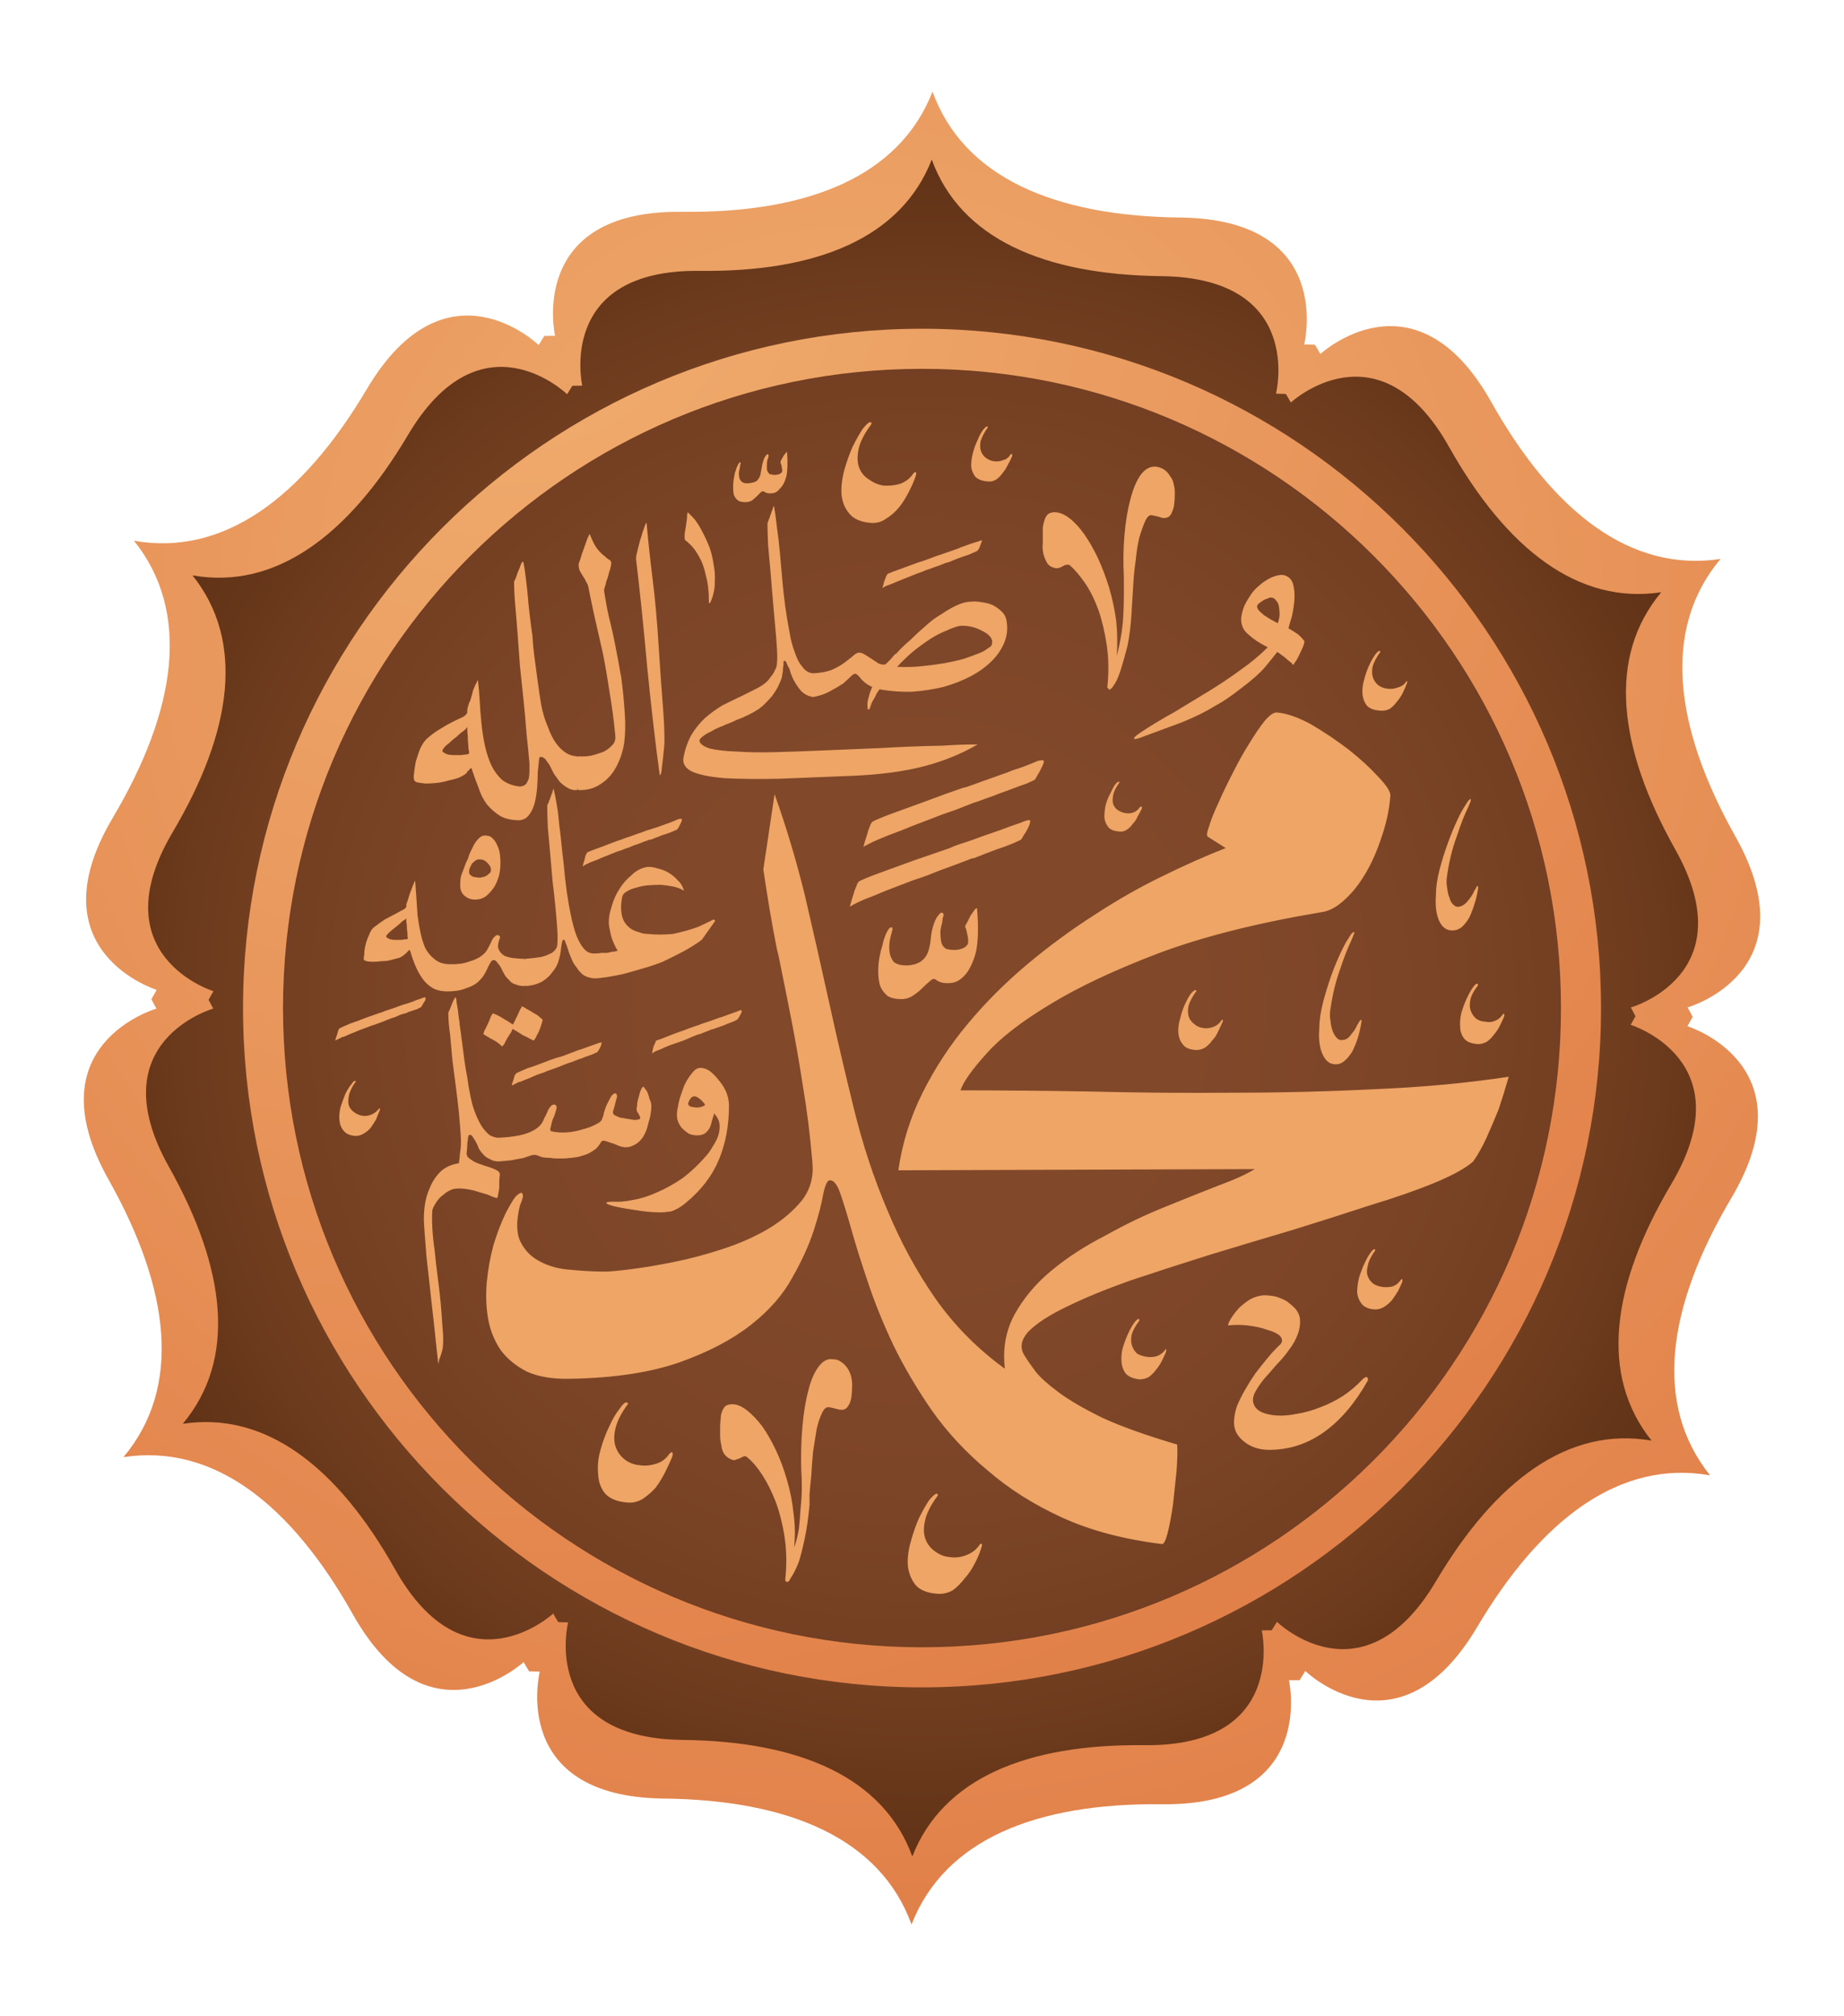 <?xml version="1.0" encoding="iso-8859-1"?>
<!-- Generator: Adobe Illustrator 25.2.0, SVG Export Plug-In . SVG Version: 6.00 Build 0)  -->
<svg version="1.1" id="Layer_1" xmlns="http://www.w3.org/2000/svg" xmlns:xlink="http://www.w3.org/1999/xlink" x="0px" y="0px"
	 width="297px" height="324.573px" viewBox="0 0 297 324.573" enable-background="new 0 0 297 324.573" xml:space="preserve">
<g>
	<g>
		<g>
			<g>
				
					<radialGradient id="SVGID_1_" cx="133.07" cy="89.082" r="499.021" gradientTransform="matrix(0.793 0 0 0.793 30.748 28.336)" gradientUnits="userSpaceOnUse">
					<stop  offset="0" style="stop-color:#F1AF70"/>
					<stop  offset="1" style="stop-color:#D35727"/>
				</radialGradient>
				<path fill="url(#SVGID_1_)" d="M211.79,55.507c0.302,0.478,0.597,0.975,0.875,1.484c0,0,15.248-14.108,27.513,7.711
					c10.001,17.786,22.485,27.483,36.935,25.282c-9.392,11.211-7.586,26.908,2.401,44.694c12.273,21.819-7.709,27.511-7.709,27.511
					c0.293,0.509,0.557,1.018,0.814,1.52c-0.264,0.497-0.551,0.997-0.845,1.5c0,0,19.843,6.15,7.073,27.678
					c-10.399,17.551-12.56,33.207-3.424,44.63c-14.396-2.533-27.103,6.88-37.508,24.427c-12.769,21.532-27.676,7.075-27.676,7.075
					c-0.302,0.507-0.605,0.991-0.915,1.47c-0.567,0.01-1.124,0.022-1.721,0.008c0,0,4.604,20.259-20.43,19.976
					c-20.4-0.233-35.035,5.73-40.359,19.348c-5.013-13.741-19.511-20.034-39.909-20.267c-25.026-0.286-19.968-20.43-19.968-20.43
					c-0.589-0.01-1.162-0.03-1.719-0.056c-0.304-0.485-0.591-0.979-0.877-1.488c0,0-15.249,14.115-27.521-7.707
					c-10.003-17.784-22.477-27.483-36.935-25.284c9.398-11.207,7.6-26.902-2.401-44.69c-12.273-21.821,7.717-27.517,7.717-27.517
					c-0.296-0.509-0.565-1.015-0.814-1.514c0.271-0.501,0.549-0.997,0.846-1.504c0,0-19.845-6.147-7.083-27.682
					c10.405-17.553,12.566-33.209,3.434-44.624c14.394,2.533,27.101-6.876,37.508-24.431c12.765-21.532,27.674-7.075,27.674-7.075
					c0.294-0.505,0.603-0.993,0.907-1.466c0.567-0.018,1.138-0.02,1.727-0.018c0,0-4.602-20.253,20.424-19.967
					c20.408,0.235,35.051-5.724,40.369-19.346c5.004,13.736,19.501,20.032,39.901,20.265c25.034,0.288,19.968,20.434,19.968,20.434
					C210.66,55.458,211.231,55.476,211.79,55.507z"/>
				
					<radialGradient id="SVGID_2_" cx="148.504" cy="168.926" r="209.049" gradientTransform="matrix(0.793 0 0 0.793 30.748 28.336)" gradientUnits="userSpaceOnUse">
					<stop  offset="0.258" style="stop-color:#81482A"/>
					<stop  offset="0.462" style="stop-color:#7D4528"/>
					<stop  offset="0.656" style="stop-color:#723E20"/>
					<stop  offset="0.845" style="stop-color:#5F3115"/>
					<stop  offset="1" style="stop-color:#492207"/>
				</radialGradient>
				<path fill="url(#SVGID_2_)" d="M207.101,63.424c0.279,0.442,0.543,0.899,0.806,1.377c0,0,14.116-13.067,25.477,7.136
					c9.259,16.467,20.818,25.444,34.185,23.41c-8.686,10.375-7.013,24.912,2.238,41.377c11.358,20.203-7.144,25.473-7.144,25.473
					c0.264,0.472,0.513,0.937,0.752,1.409c-0.249,0.454-0.503,0.921-0.776,1.389c0,0,18.371,5.688,6.549,25.627
					c-9.631,16.244-11.63,30.74-3.177,41.316c-13.336-2.344-25.088,6.364-34.719,22.619c-11.824,19.933-25.621,6.549-25.621,6.549
					c-0.288,0.468-0.567,0.919-0.845,1.359c-0.521,0.008-1.054,0.018-1.604,0.014c0,0,4.261,18.751-18.914,18.484
					c-18.888-0.211-32.441,5.308-37.367,17.915c-4.641-12.715-18.061-18.546-36.951-18.761c-23.174-0.264-18.488-18.92-18.488-18.92
					c-0.541-0.004-1.068-0.024-1.594-0.052c-0.279-0.442-0.543-0.905-0.806-1.373c0,0-14.125,13.069-25.482-7.136
					c-9.251-16.467-20.804-25.442-34.187-23.41c8.694-10.373,7.021-24.912-2.228-41.377c-11.362-20.203,7.142-25.473,7.142-25.473
					c-0.263-0.474-0.511-0.947-0.752-1.407c0.247-0.464,0.505-0.919,0.776-1.391c0,0-18.365-5.69-6.548-25.625
					c9.623-16.252,11.631-30.744,3.179-41.322c13.332,2.352,25.087-6.362,34.719-22.618c11.822-19.933,25.619-6.548,25.619-6.548
					c0.29-0.469,0.567-0.919,0.847-1.357c0.519-0.016,1.054-0.02,1.594-0.016c0,0-4.26-18.753,18.922-18.484
					c18.89,0.219,32.447-5.302,37.367-17.919c4.635,12.719,18.053,18.546,36.951,18.767c23.183,0.267,18.494,18.918,18.494,18.918
					C206.055,63.38,206.576,63.398,207.101,63.424z"/>
				
					<radialGradient id="SVGID_3_" cx="63.399" cy="12.008" r="595.484" gradientTransform="matrix(0.793 0 0 0.793 30.748 28.336)" gradientUnits="userSpaceOnUse">
					<stop  offset="0" style="stop-color:#F1AF70"/>
					<stop  offset="1" style="stop-color:#D35727"/>
				</radialGradient>
				<path fill="url(#SVGID_3_)" d="M148.504,59.379c56.832,0,102.91,46.075,102.91,102.91c0,56.836-46.077,102.911-102.91,102.911
					c-56.84,0-102.918-46.075-102.918-102.911C45.586,105.454,91.663,59.379,148.504,59.379 M148.504,52.927
					c-60.303,0-109.362,49.059-109.362,109.362c0,60.302,49.059,109.364,109.362,109.364c60.302,0,109.364-49.061,109.364-109.364
					C257.867,101.986,208.806,52.927,148.504,52.927L148.504,52.927z"/>
			</g>
		</g>
	</g>
</g>
<g>
	<path fill="#EEA565" d="M56.479,164.76c0.763-0.254,1.621-0.572,2.575-0.954c0.699-0.254,1.43-0.508,2.193-0.763
		c0.253-0.063,0.508-0.158,0.763-0.287c1.016-0.318,1.939-0.634,2.765-0.954l1.24-0.381c0.381-0.127,0.699-0.253,0.954-0.381
		c0.635-0.191,0.985-0.318,1.049-0.381c0.253-0.062,0.413-0.095,0.477-0.095c0.063,0.064,0.063,0.224,0,0.476
		c-0.191,0.319-0.35,0.572-0.477,0.763c-0.064,0.191-0.159,0.319-0.286,0.381l-0.572,0.287l-1.43,0.476
		c-0.191,0.129-0.477,0.224-0.858,0.287c-0.381,0.128-0.763,0.286-1.144,0.476c-0.445,0.129-0.891,0.287-1.335,0.477l-0.954,0.381
		c-0.381,0.128-0.731,0.255-1.049,0.381c-0.445,0.128-0.891,0.286-1.335,0.476c-0.763,0.255-1.494,0.541-2.193,0.859
		c-0.51,0.191-0.954,0.381-1.335,0.572c-0.128,0.064-0.255,0.095-0.381,0.095L54,167.525c0.063-0.318,0.158-0.634,0.286-0.954
		c0.063-0.253,0.127-0.476,0.191-0.667c0.063-0.191,0.158-0.318,0.286-0.381C55.144,165.332,55.716,165.079,56.479,164.76z
		 M55.335,182.02c-0.381-0.443-0.605-1.016-0.668-1.716c-0.064-0.634,0-1.335,0.191-2.098c0.253-0.763,0.508-1.462,0.763-2.098
		c0.318-0.634,0.635-1.144,0.954-1.526c0.253-0.381,0.444-0.572,0.572-0.572c0.063,0,0.127,0.033,0.191,0.096l-0.095,0.095
		c-0.572,0.827-0.922,1.559-1.049,2.194c-0.128,0.636-0.128,1.177,0,1.621c0.191,0.445,0.477,0.796,0.858,1.049
		c0.444,0.318,0.89,0.509,1.335,0.572c0.444,0.064,0.921,0,1.43-0.191c0.444-0.191,0.825-0.477,1.144-0.859l0.191-0.191
		c0.063,0.064,0.063,0.191,0,0.381c-0.191,0.445-0.381,0.923-0.572,1.431c-0.255,0.445-0.541,0.891-0.858,1.335
		c-0.319,0.381-0.7,0.7-1.144,0.954c-0.381,0.255-0.827,0.381-1.335,0.381C56.351,182.815,55.716,182.53,55.335,182.02z
		 M95.671,153.508c0.444,0,0.825-0.031,1.144-0.095h0.954c0.318-0.063,0.604-0.127,0.858-0.191c0.318,0,0.604-0.063,0.858-0.191
		c-0.191-0.253-0.35-0.539-0.477-0.858c-0.191-0.381-0.35-0.763-0.477-1.144c-0.128-0.381-0.224-0.794-0.286-1.24
		c-0.128-0.444-0.191-0.89-0.191-1.335c0-0.763,0.158-1.621,0.477-2.575c0.253-0.954,0.668-1.874,1.24-2.765
		c0.508-0.825,1.144-1.557,1.907-2.193c0.699-0.699,1.526-1.144,2.479-1.335c0.508-0.062,1.049,0,1.621,0.191
		c0.635,0.128,1.24,0.35,1.812,0.668c0.572,0.319,1.08,0.731,1.526,1.24c0.508,0.445,0.858,1.017,1.049,1.716
		c-0.51-0.318-1.082-0.539-1.716-0.668c-0.636-0.127-1.304-0.222-2.003-0.286c-0.7,0-1.43,0.033-2.193,0.095
		c-0.636,0.064-1.24,0.191-1.812,0.381c-0.572,0.128-1.049,0.319-1.43,0.572c-0.381,0.191-0.636,0.445-0.763,0.763
		c-0.191,0.891-0.255,1.685-0.191,2.384c0.062,0.7,0.222,1.273,0.477,1.716c0.253,0.445,0.604,0.827,1.049,1.144
		c0.381,0.255,0.825,0.445,1.335,0.572c0.444,0.191,0.954,0.286,1.526,0.286c0.572,0.064,1.144,0.095,1.716,0.095
		c0.763,0,1.493-0.031,2.193-0.095c0.635-0.127,1.302-0.286,2.003-0.477c0.699-0.191,1.398-0.413,2.098-0.667
		c0.699-0.318,1.493-0.699,2.384-1.144c0.127-0.062,0.222-0.031,0.286,0.095c0.063,0.064,0.063,0.128,0,0.191l-2.098,2.956
		c-0.954,0.7-1.971,1.335-3.051,1.907c-1.082,0.572-2.162,1.113-3.242,1.621c-1.144,0.445-2.289,0.827-3.433,1.144
		c-1.082,0.319-2.098,0.605-3.051,0.858c-0.954,0.191-1.812,0.35-2.575,0.477c-0.827,0.128-1.494,0.191-2.003,0.191
		c-0.636-0.063-1.177-0.222-1.621-0.477c-0.445-0.318-0.827-0.73-1.144-1.24c-0.381-0.444-0.668-0.921-0.858-1.43
		c-0.255-0.572-0.445-1.08-0.572-1.526c-0.128-0.444-0.255-0.794-0.381-1.049c-0.064-0.318-0.159-0.477-0.286-0.477
		c-0.128-0.062-0.224,0.064-0.286,0.381c-0.064,0.319-0.128,0.731-0.191,1.24v0.095c-0.064,0.51-0.191,1.082-0.381,1.716
		c-0.191,0.636-0.51,1.208-0.954,1.716c-0.381,0.572-0.922,1.082-1.621,1.526c-0.763,0.445-1.685,0.7-2.765,0.763l-0.095-0.191
		v0.191c-0.572,0-1.082-0.095-1.526-0.286c-0.445-0.127-0.796-0.381-1.049-0.763c-0.319-0.253-0.572-0.572-0.763-0.954
		c-0.191-0.318-0.35-0.635-0.477-0.954c-0.191-0.318-0.381-0.572-0.572-0.763c-0.128-0.253-0.319-0.413-0.572-0.477
		c-0.191,0-0.35,0.095-0.477,0.286c-0.128,0.191-0.286,0.477-0.477,0.858c-0.128,0.319-0.319,0.7-0.572,1.144
		c-0.255,0.445-0.636,0.891-1.144,1.335c-0.445,0.381-1.082,0.7-1.907,0.954c-0.763,0.319-1.716,0.477-2.861,0.477
		c-1.017,0-1.845-0.191-2.479-0.572c-0.636-0.381-1.177-0.89-1.621-1.526c-0.445-0.635-0.827-1.335-1.144-2.098
		c-0.319-0.763-0.572-1.493-0.763-2.193c-0.064-0.191-0.128-0.286-0.191-0.286l-0.477,0.477c0,0.064-0.033,0.095-0.095,0.095
		c-0.255,0.255-0.572,0.477-0.954,0.668c-0.445,0.128-0.922,0.255-1.43,0.381c-0.445,0.128-0.954,0.191-1.526,0.191
		c-0.51,0.064-0.954,0.095-1.335,0.095c-0.445,0-0.796-0.031-1.049-0.095c-0.319-0.063-0.477-0.191-0.477-0.381
		c0-0.062,0.031-0.318,0.095-0.763c0-0.444,0.063-0.921,0.191-1.43c0.127-0.572,0.318-1.111,0.572-1.621
		c0.191-0.572,0.444-0.985,0.763-1.24c0.572-0.444,1.144-0.858,1.716-1.24c0.572-0.318,1.111-0.604,1.621-0.858
		c0.444-0.253,0.794-0.444,1.049-0.572c0.063-0.062,0.127-0.095,0.191-0.095c0.381-0.191,0.604-0.381,0.668-0.572v-0.381
		c0.127-0.318,0.253-0.699,0.381-1.144c0.127-0.444,0.286-0.89,0.477-1.335c0.127-0.381,0.253-0.699,0.381-0.954
		c0.063-0.253,0.127-0.349,0.191-0.286c0.063,0.827,0.127,1.716,0.191,2.67l0.191,2.861c0.127,0.954,0.286,1.876,0.477,2.765
		c0.191,0.891,0.444,1.716,0.763,2.479c0.381,0.7,0.858,1.272,1.43,1.716c0.572,0.51,1.302,0.796,2.193,0.858
		c1.335,0.064,2.446-0.063,3.338-0.381c0.89-0.253,1.588-0.572,2.098-0.954c0.508-0.381,0.858-0.794,1.049-1.24
		c0.253-0.444,0.444-0.825,0.572-1.144c0.127-0.318,0.286-0.539,0.477-0.668c0.127-0.191,0.286-0.286,0.477-0.286
		c0.127,0,0.222,0.033,0.286,0.095c0.127,0.128,0.158,0.255,0.095,0.381c-0.319,0.827-0.381,1.43-0.191,1.812
		c0.191,0.445,0.508,0.796,0.954,1.049c0.444,0.191,0.985,0.319,1.621,0.381c0.572,0.064,1.111,0.095,1.621,0.095v0.191l0.095-0.191
		c0.89-0.062,1.716-0.158,2.479-0.286c0.318-0.062,0.635-0.158,0.954-0.286c0.253-0.127,0.539-0.253,0.858-0.381
		c0.253-0.191,0.444-0.381,0.572-0.572c0.191-0.253,0.286-0.508,0.286-0.763c0.063-0.572,0.063-1.366,0-2.384
		c-0.064-1.016-0.159-2.193-0.286-3.528c-0.128-1.335-0.286-2.765-0.477-4.291l-0.381-4.386c-0.128-1.462-0.255-2.892-0.381-4.291
		c-0.064-1.335-0.095-2.511-0.095-3.528c0-0.063,0.063-0.191,0.191-0.381c0.063-0.253,0.158-0.508,0.286-0.763l0.191-0.572
		c0-0.063,0.031-0.127,0.095-0.191c0.063-0.253,0.127-0.477,0.191-0.668v-0.095c0.063,0,0.095,0.033,0.095,0.095
		c0.253,1.082,0.477,2.289,0.668,3.624c0.127,1.335,0.286,2.734,0.477,4.196c0.127,1.399,0.286,2.861,0.477,4.386
		c0.127,1.463,0.286,2.894,0.477,4.291c0.191,1.335,0.413,2.608,0.668,3.814c0.253,1.208,0.539,2.257,0.858,3.147
		c0.381,0.954,0.794,1.685,1.24,2.193C94.494,153.255,95.035,153.508,95.671,153.508z M64.871,148.263
		c-0.255,0.255-0.541,0.51-0.858,0.763l-0.954,0.763c-0.319,0.255-0.572,0.51-0.763,0.763c-0.128,0.128-0.128,0.255,0,0.381
		c0.191,0.128,0.381,0.224,0.572,0.286c0.253,0.064,0.539,0.095,0.858,0.095h0.954c0.253-0.062,0.508-0.095,0.763-0.095
		c0.191-0.063,0.286-0.127,0.286-0.191l-0.095-0.191v-0.286c0-0.318-0.033-0.668-0.095-1.049c0-0.444-0.033-0.825-0.095-1.144
		v-0.572C65.443,147.915,65.252,148.073,64.871,148.263z M93.001,121.945c0.063-0.063,0.095-0.127,0.095-0.191
		c0.699,0.064,1.398,0.033,2.098-0.095c0.763-0.191,1.462-0.413,2.098-0.668c0.572-0.318,1.049-0.699,1.43-1.144
		c0.318-0.381,0.444-0.858,0.381-1.43c-0.255-2.606-0.572-4.99-0.954-7.152c-0.319-2.16-0.668-4.196-1.049-6.103
		c-0.445-1.907-0.858-3.719-1.24-5.435c-0.381-1.716-0.731-3.369-1.049-4.959c-0.064-0.444-0.191-0.794-0.381-1.049
		c-0.128-0.318-0.286-0.604-0.477-0.858l-0.572-0.954c-0.128-0.318-0.191-0.668-0.191-1.049c0-0.063,0.095-0.349,0.286-0.858
		c0.127-0.508,0.318-1.08,0.572-1.716c0.191-0.572,0.381-1.111,0.572-1.621c0.191-0.444,0.318-0.668,0.381-0.668
		c0.381,1.017,0.763,1.78,1.144,2.289c0.444,0.572,0.858,0.986,1.24,1.24c0.318,0.319,0.604,0.541,0.858,0.668
		c0.191,0.191,0.253,0.414,0.191,0.668c-0.064,0.445-0.191,0.922-0.381,1.43c0,0.128-0.033,0.255-0.095,0.381
		c-0.064,0.319-0.159,0.605-0.286,0.858c-0.064,0.381-0.159,0.731-0.286,1.049c-0.064,0.255-0.095,0.414-0.095,0.477
		c0.191,1.335,0.444,2.734,0.763,4.196c0.381,1.463,0.73,3.02,1.049,4.673c0.318,1.59,0.635,3.306,0.954,5.149
		c0.253,1.845,0.444,3.783,0.572,5.817c0.127,1.59,0.095,3.18-0.095,4.768c-0.255,1.463-0.7,2.765-1.335,3.91
		c-0.636,1.144-1.463,2.035-2.479,2.67c-1.017,0.7-2.226,1.017-3.624,0.954c0-0.127-0.033-0.222-0.095-0.286v0.286
		c-0.572,0.064-1.113-0.063-1.621-0.381c-0.445-0.253-0.858-0.572-1.24-0.954l-0.954-1.335l-0.668-1.335
		c-0.255-0.381-0.477-0.699-0.668-0.954c-0.255-0.253-0.51-0.381-0.763-0.381c-0.191,0-0.286,0.224-0.286,0.668
		c-0.064,0.51-0.128,1.113-0.191,1.812c0,0.763-0.033,1.559-0.095,2.384c-0.064,0.891-0.191,1.716-0.381,2.479
		c-0.191,0.763-0.477,1.399-0.858,1.907c-0.381,0.572-0.922,0.891-1.621,0.954c-1.208,0-2.226-0.222-3.051-0.668
		c-0.827-0.508-1.559-1.144-2.193-1.907c-0.572-0.763-1.017-1.653-1.335-2.67c-0.381-0.954-0.731-1.907-1.049-2.861
		c0-0.191-0.064-0.286-0.191-0.286l-0.572,0.572l-0.095,0.191c-0.255,0.255-0.668,0.51-1.24,0.763
		c-0.51,0.191-1.082,0.35-1.716,0.477c-0.636,0.191-1.273,0.319-1.907,0.381c-0.636,0.064-1.24,0.095-1.812,0.095
		c-0.572-0.063-1.017-0.127-1.335-0.191c-0.319-0.127-0.477-0.286-0.477-0.477c-0.064-0.127-0.064-0.444,0-0.954
		c0.063-0.572,0.158-1.207,0.286-1.907c0.191-0.635,0.413-1.302,0.668-2.003c0.318-0.699,0.668-1.24,1.049-1.621
		c0.699-0.635,1.43-1.176,2.193-1.621c0.699-0.444,1.366-0.825,2.003-1.144c0.635-0.318,1.176-0.572,1.621-0.763
		c0.444-0.253,0.699-0.508,0.763-0.763v-0.477c0.063-0.318,0.158-0.668,0.286-1.049l0.191-0.381
		c0.191-0.635,0.349-1.207,0.477-1.716c0.191-0.508,0.381-0.921,0.572-1.24c0.127-0.318,0.191-0.413,0.191-0.286
		c0.127,1.017,0.222,2.131,0.286,3.338c0.063,1.208,0.158,2.417,0.286,3.624c0.127,1.273,0.318,2.479,0.572,3.624
		c0.253,1.144,0.604,2.193,1.049,3.147c0.444,0.891,1.016,1.654,1.716,2.289c0.763,0.572,1.684,0.922,2.765,1.049
		c0.444,0,0.794-0.127,1.049-0.381c0.191-0.253,0.349-0.572,0.477-0.954c0.063-0.381,0.095-0.794,0.095-1.24v-1.144
		c-0.128-1.462-0.286-3.083-0.477-4.863c-0.128-1.716-0.286-3.495-0.477-5.34c-0.191-1.779-0.381-3.591-0.572-5.435
		c-0.128-1.779-0.255-3.495-0.381-5.149c-0.128-1.716-0.255-3.274-0.381-4.673c-0.128-1.462-0.191-2.733-0.191-3.814
		c0.127-0.191,0.253-0.477,0.381-0.858c0.127-0.444,0.286-0.858,0.477-1.24c0.127-0.381,0.253-0.699,0.381-0.954
		c0.127-0.191,0.222-0.191,0.286,0c0.127,0.636,0.253,1.494,0.381,2.575c0.127,1.017,0.253,2.193,0.381,3.528v0.191
		c0.127,1.272,0.286,2.639,0.477,4.1l0.191,1.335c0.063,1.082,0.158,2.131,0.286,3.147c0.191,1.463,0.381,2.894,0.572,4.291
		c0.191,1.399,0.381,2.67,0.572,3.814c0.253,1.273,0.604,2.417,1.049,3.433c0.381,1.082,0.825,1.971,1.335,2.67
		c0.508,0.7,1.08,1.24,1.716,1.621c0.572,0.319,1.144,0.477,1.716,0.477V121.945z M75.742,186.597
		c0.381,0.319,0.858,0.572,1.43,0.763c0.508,0.191,1.08,0.381,1.716,0.572c0.572,0.191,1.049,0.414,1.43,0.668
		c0,0.064,0.031,0.128,0.095,0.191c0.063,0,0.095,0.064,0.095,0.191c0,0.191-0.033,0.509-0.095,0.954v1.335
		c-0.064,0.445-0.128,0.827-0.191,1.144c-0.064,0.318-0.128,0.476-0.191,0.476c-0.445-0.127-0.954-0.318-1.526-0.572l-1.907-0.572
		c-0.636-0.191-1.304-0.318-2.003-0.381c-0.636-0.062-1.208-0.031-1.716,0.096c-0.319,0.128-0.636,0.286-0.954,0.476l-0.954,0.763
		c-0.319,0.319-0.572,0.636-0.763,0.954c-0.255,0.381-0.445,0.763-0.572,1.144c-0.064,0.763-0.064,1.749,0,2.957
		c0.063,1.144,0.191,2.352,0.381,3.624c0.127,1.335,0.286,2.734,0.477,4.196c0.191,1.399,0.349,2.765,0.477,4.1
		c0.127,1.399,0.222,2.67,0.286,3.814c0.127,1.208,0.158,2.227,0.095,3.051c0,0.255-0.033,0.51-0.095,0.763
		c-0.064,0.191-0.128,0.414-0.191,0.668l-0.191,0.572c0,0.064-0.033,0.128-0.095,0.191c-0.064,0.255-0.128,0.54-0.191,0.858
		c-0.445-4.196-0.827-7.691-1.144-10.489l-0.763-6.866c-0.128-1.716-0.224-2.956-0.286-3.719c-0.064-0.89-0.095-1.367-0.095-1.431
		c-0.064-0.89-0.033-1.843,0.095-2.861c0.127-1.08,0.413-2.098,0.858-3.051c0.381-0.954,0.954-1.811,1.716-2.574
		c0.763-0.699,1.748-1.144,2.956-1.335c0-0.254,0.031-0.508,0.095-0.763c0-0.254,0.031-0.604,0.095-1.049
		c0.127-0.699,0.158-1.557,0.095-2.574c-0.064-1.08-0.159-2.289-0.286-3.624c-0.128-1.271-0.286-2.637-0.477-4.101
		c-0.191-1.526-0.381-2.988-0.572-4.386c-0.128-1.462-0.255-2.861-0.381-4.196c-0.191-1.271-0.286-2.446-0.286-3.528
		c0.063-0.127,0.158-0.349,0.286-0.668l0.381-0.954c0.127-0.318,0.253-0.572,0.381-0.763c0.063-0.126,0.127-0.126,0.191,0
		c0.063,0.51,0.158,1.113,0.286,1.812c0.063,0.7,0.158,1.43,0.286,2.193v0.191c0.127,0.827,0.253,1.749,0.381,2.766l0.381,2.956
		c0.127,0.954,0.286,1.907,0.477,2.861c0.127,1.017,0.286,1.971,0.477,2.861c0.191,1.017,0.444,1.94,0.763,2.766
		c0.318,0.827,0.668,1.559,1.049,2.193c0.381,0.572,0.794,1.049,1.24,1.431c0.508,0.318,1.016,0.476,1.526,0.476
		c1.335-0.062,2.446-0.191,3.338-0.381c0.89-0.191,1.621-0.443,2.193-0.763c0.508-0.253,0.921-0.572,1.24-0.954
		c0.253-0.318,0.444-0.667,0.572-1.048c0.191-0.318,0.349-0.635,0.477-0.954c0.127-0.381,0.318-0.699,0.572-0.954
		c0.127-0.191,0.318-0.287,0.572-0.287c0.191,0,0.318,0.129,0.381,0.381c0,0.191-0.064,0.477-0.191,0.859
		c-0.128,0.445-0.286,0.858-0.477,1.239c-0.128,0.445-0.224,0.827-0.286,1.144c-0.128,0.381-0.095,0.605,0.095,0.668
		c0.763,0.191,1.588,0.255,2.479,0.191c0.89-0.063,1.716-0.223,2.479-0.477c0.825-0.191,1.526-0.443,2.098-0.763
		c0.572-0.253,0.921-0.508,1.049-0.763c0.063-0.127,0.158-0.381,0.286-0.763c0.063-0.381,0.191-0.825,0.381-1.335
		c0.191-0.443,0.413-0.89,0.668-1.335c0.191-0.443,0.444-0.73,0.763-0.858c0.127,0,0.222,0.033,0.286,0.095
		c0.063,0.129,0.095,0.287,0.095,0.477c-0.064,0.191-0.128,0.414-0.191,0.667l-0.191,0.763c-0.064,0.191-0.128,0.414-0.191,0.668
		c-0.064,0.191-0.095,0.318-0.095,0.381c0,0.191,0.095,0.35,0.286,0.476c0.253,0.129,0.539,0.255,0.858,0.381l1.144,0.191
		c0.444,0.064,0.825,0.129,1.144,0.191c0.318,0,0.572-0.031,0.763-0.095c0.191-0.063,0.253-0.191,0.191-0.381l-0.286-0.572
		c-0.191-0.191-0.286-0.444-0.286-0.763c0-0.127,0.031-0.287,0.095-0.477v-0.381c0.063-0.381,0.158-0.763,0.286-1.144
		c0.063-0.318,0.158-0.634,0.286-0.954c0.127-0.318,0.253-0.508,0.381-0.572c0.063-0.062,0.158,0.033,0.286,0.287
		c0.191,0.191,0.349,0.445,0.477,0.763c0.127,0.318,0.222,0.636,0.286,0.954c0.191,0.381,0.286,0.731,0.286,1.048
		c0,0.892-0.159,1.812-0.477,2.766c-0.191,0.954-0.51,1.749-0.954,2.383c-0.445,0.636-1.017,1.082-1.716,1.335
		c-0.7,0.319-1.526,0.255-2.479-0.191c-0.128-0.062-0.286-0.127-0.477-0.191l-1.144-0.381c-0.191-0.062-0.35-0.095-0.477-0.095
		c-0.128,0-0.255,0.064-0.381,0.191c0,0.064-0.033,0.128-0.095,0.191c-0.064,0.064-0.128,0.159-0.191,0.286
		c-0.128,0.191-0.319,0.414-0.572,0.668c-0.255,0.191-0.605,0.414-1.049,0.667c-0.381,0.191-0.922,0.381-1.621,0.572
		c-0.636,0.129-1.43,0.224-2.384,0.287h-1.144c-0.381,0-0.763-0.032-1.144-0.096c-0.445,0-0.858-0.031-1.24-0.095
		c-0.381-0.127-0.731-0.254-1.049-0.381h-0.381c-0.128,0-0.286,0.033-0.477,0.095c-0.064,0.064-0.159,0.096-0.286,0.096
		c-0.128,0.064-0.224,0.095-0.286,0.095c-0.255,0.129-0.572,0.224-0.954,0.287c-0.445,0.064-0.954,0.159-1.526,0.286
		c-0.572,0.064-1.272,0.129-2.098,0.191c-0.572,0-1.049-0.127-1.43-0.381c-0.445-0.191-0.796-0.443-1.049-0.763
		c-0.319-0.318-0.572-0.667-0.763-1.048c-0.064-0.254-0.159-0.477-0.286-0.668l-0.191-0.381c-0.191-0.318-0.35-0.572-0.477-0.763
		c-0.128-0.191-0.286-0.286-0.477-0.286c-0.064,0-0.128,0.064-0.191,0.191c-0.064,0.191-0.095,0.414-0.095,0.667
		c-0.064,0.255-0.095,0.541-0.095,0.859c0,0.318-0.033,0.7-0.095,1.144C75.106,185.994,75.296,186.344,75.742,186.597z
		 M74.693,117.653c-0.381,0.255-0.763,0.572-1.144,0.954c-0.445,0.319-0.858,0.668-1.24,1.049c-0.445,0.319-0.763,0.636-0.954,0.954
		c-0.128,0.191-0.128,0.35,0,0.477c0.191,0.128,0.444,0.255,0.763,0.381c0.318,0.064,0.668,0.095,1.049,0.095h1.144
		c0.381-0.063,0.668-0.095,0.858-0.095c0.253-0.063,0.381-0.127,0.381-0.191v-0.286c0-0.063-0.033-0.191-0.095-0.381
		c0-0.381-0.033-0.825-0.095-1.335c0-0.508-0.033-1.016-0.095-1.526v-0.763C75.201,117.177,75.01,117.4,74.693,117.653z
		 M74.216,141.207c0.127-0.444,0.286-0.89,0.477-1.335c0.127-0.381,0.253-0.73,0.381-1.049c0.191-0.318,0.318-0.604,0.381-0.858
		c0.063-0.253,0.191-0.572,0.381-0.954l0.572-1.144c0.191-0.318,0.413-0.604,0.668-0.858c0.253-0.253,0.508-0.413,0.763-0.477
		c0.572-0.062,1.016,0.033,1.335,0.286c0.381,0.319,0.668,0.7,0.858,1.144c0.253,0.51,0.413,1.017,0.477,1.526
		c0.063,0.51,0.095,0.986,0.095,1.43c0,0.572-0.064,1.208-0.191,1.907c-0.191,0.7-0.445,1.335-0.763,1.907
		c-0.381,0.572-0.827,1.082-1.335,1.526c-0.51,0.381-1.113,0.572-1.812,0.572c-0.636,0-1.177-0.191-1.621-0.572
		c-0.51-0.381-0.763-0.954-0.763-1.716C74.121,142.098,74.152,141.652,74.216,141.207z M75.837,140.921
		c0.191,0.191,0.413,0.286,0.668,0.286c0.253,0.064,0.539,0.095,0.858,0.095l0.763-0.191c0.253-0.127,0.477-0.286,0.668-0.477
		c0.191-0.127,0.286-0.318,0.286-0.572c0-0.253-0.064-0.477-0.191-0.668c-0.128-0.191-0.286-0.381-0.477-0.572
		c-0.128-0.127-0.319-0.253-0.572-0.381c-0.191-0.063-0.414-0.095-0.668-0.095c-0.191,0-0.381,0.064-0.572,0.191
		c-0.191,0.128-0.381,0.286-0.572,0.477l-0.381,0.763c-0.064,0.255-0.095,0.477-0.095,0.668
		C75.551,140.635,75.646,140.794,75.837,140.921z M80.223,167.907c-0.255-0.191-0.51-0.349-0.763-0.476
		c-0.191-0.127-0.381-0.223-0.572-0.287l-0.191-0.191h-0.095c-0.191-0.127-0.445-0.286-0.763-0.476l0.191-0.572
		c0.191-0.318,0.381-0.699,0.572-1.144c0.191-0.381,0.349-0.763,0.477-1.144l0.286-0.477c0.572,0.191,1.144,0.477,1.716,0.859
		c0.572,0.318,1.08,0.636,1.526,0.954c0.191-0.318,0.349-0.635,0.477-0.954l0.191-0.381c0.191-0.381,0.349-0.73,0.477-1.049
		c0.063-0.127,0.127-0.222,0.191-0.286c0.063-0.127,0.095-0.223,0.095-0.287c0.191,0.064,0.477,0.224,0.858,0.477
		c0.381,0.191,0.763,0.414,1.144,0.667c0.381,0.191,0.699,0.414,0.954,0.668c0.253,0.191,0.381,0.318,0.381,0.381
		c0,0.191-0.064,0.445-0.191,0.763c-0.064,0.255-0.159,0.54-0.286,0.858c-0.128,0.319-0.286,0.636-0.477,0.954
		c-0.128,0.319-0.286,0.572-0.477,0.763l-0.572-0.286c-0.319-0.191-0.7-0.381-1.144-0.572c-0.381-0.254-0.731-0.477-1.049-0.668
		c-0.381-0.191-0.572-0.318-0.572-0.381c-0.064,0.064-0.159,0.255-0.286,0.572c-0.064,0.129-0.159,0.255-0.286,0.381
		c-0.064,0.191-0.159,0.35-0.286,0.477l-0.191,0.381c-0.128,0.191-0.224,0.381-0.286,0.572c-0.191,0.255-0.319,0.414-0.381,0.476
		L80.223,167.907z M171.004,244.289c-4.577-2.099-8.582-4.642-12.015-7.629c-3.433-2.861-6.389-6.039-8.868-9.536
		c-2.417-3.496-4.482-6.993-6.198-10.489c-1.654-3.496-3.02-6.866-4.1-10.108c-1.082-3.178-1.971-6.008-2.67-8.487
		c-0.7-2.479-1.304-4.449-1.812-5.912c-0.51-1.462-1.082-2.16-1.716-2.098c-0.381,0-0.731,0.763-1.049,2.289
		c-0.255,1.526-0.763,3.466-1.526,5.817c-0.763,2.352-1.907,4.863-3.433,7.533c-1.463,2.734-3.687,5.278-6.675,7.629
		c-2.989,2.352-6.803,4.355-11.443,6.008c-4.705,1.653-10.585,2.543-17.641,2.67c-2.798,0.064-5.118-0.318-6.961-1.144
		c-1.78-0.89-3.211-2.065-4.291-3.529c-1.017-1.526-1.685-3.209-2.003-5.054c-0.319-1.907-0.381-3.877-0.191-5.912
		c0.191-1.97,0.539-3.91,1.049-5.817c0.572-1.907,1.24-3.655,2.003-5.244c0.635-1.207,1.144-2.065,1.526-2.575
		c0.444-0.443,0.763-0.667,0.954-0.667c0.191,0,0.286,0.191,0.286,0.572c-0.064,0.381-0.224,0.858-0.477,1.43
		c-0.636,2.543-0.605,4.515,0.095,5.912c0.699,1.399,1.748,2.448,3.147,3.147c1.398,0.763,3.051,1.208,4.959,1.335
		c1.907,0.191,3.75,0.286,5.531,0.286c0.763,0,2.129-0.127,4.1-0.381c2.034-0.253,4.323-0.634,6.866-1.144
		c2.542-0.508,5.181-1.206,7.915-2.098c2.733-0.89,5.181-1.969,7.343-3.242c2.225-1.335,4.037-2.861,5.435-4.577
		c1.335-1.716,1.907-3.719,1.716-6.007c-0.381-4.513-0.891-8.614-1.526-12.302c-0.572-3.75-1.208-7.405-1.907-10.966
		c-0.572-2.924-1.177-5.944-1.812-9.059c-0.128-0.699-0.286-1.398-0.477-2.098c-0.763-3.814-1.494-8.105-2.193-12.873l1.812-12.11
		c1.843,5.149,3.464,10.553,4.863,16.211c1.335,5.721,2.637,11.476,3.91,17.26c1.271,5.785,2.606,11.507,4.005,17.164
		c1.398,5.721,3.178,11.125,5.34,16.211c2.16,5.213,4.768,10.012,7.819,14.399c3.051,4.324,6.771,8.074,11.157,11.252
		c-0.381-3.178,0.127-6.07,1.526-8.677c1.462-2.67,3.464-5.054,6.007-7.152c2.542-2.098,5.436-3.972,8.678-5.626
		c3.178-1.779,6.356-3.305,9.536-4.577c3.114-1.271,5.974-2.415,8.582-3.433c2.606-0.954,4.577-1.843,5.912-2.67l-57.406,0.191
		c0.635-4.386,1.939-8.549,3.91-12.492c1.97-3.941,4.386-7.629,7.247-11.062c2.861-3.433,6.07-6.642,9.632-9.631
		c3.495-2.923,7.088-5.562,10.775-7.915c3.687-2.415,7.374-4.513,11.062-6.294c3.624-1.779,6.993-3.274,10.108-4.482l-2.861-1.812
		c-0.255-0.127-0.191-0.699,0.191-1.716c0.318-1.08,0.826-2.351,1.526-3.814c0.635-1.462,1.398-3.051,2.289-4.768
		c0.89-1.779,1.779-3.369,2.67-4.768c0.89-1.462,1.716-2.67,2.479-3.624c0.763-0.89,1.398-1.335,1.907-1.335
		c1.589,0.128,3.433,0.763,5.531,1.907c2.161,1.272,4.196,2.639,6.103,4.1c1.843,1.463,3.433,2.925,4.768,4.386
		c1.398,1.463,2.034,2.512,1.907,3.147c-0.191,2.226-0.667,4.419-1.43,6.58c-0.701,2.162-1.559,4.1-2.575,5.817
		c-1.017,1.716-2.131,3.115-3.337,4.196c-1.208,1.144-2.417,1.812-3.624,2.003c-10.299,1.716-19.041,3.91-26.224,6.58
		c-7.184,2.734-13.064,5.499-17.641,8.296c-4.641,2.798-8.074,5.468-10.299,8.01c-2.289,2.543-3.656,4.481-4.101,5.816
		c6.484,0,13.477,0.064,20.979,0.191c7.565,0.191,15.193,0.255,22.886,0.191c7.692,0,15.353-0.191,22.982-0.572
		c7.629-0.318,14.78-0.985,21.456-2.002c-0.51,1.78-1.049,3.528-1.622,5.244c-0.572,1.399-1.208,2.894-1.907,4.482
		c-0.7,1.526-1.43,2.829-2.193,3.909c-1.209,1.082-3.275,2.227-6.199,3.433c-2.925,1.208-6.389,2.417-10.394,3.624
		c-3.878,1.273-8.074,2.608-12.587,4.005c-4.514,1.335-8.964,2.67-13.35,4.005c-4.45,1.399-8.677,2.766-12.682,4.101
		c-3.943,1.399-7.343,2.798-10.204,4.196c-2.798,1.335-4.863,2.67-6.198,4.005c-1.273,1.399-1.464,2.734-0.572,4.005
		c0.381,0.636,0.954,1.463,1.716,2.479c0.763,0.954,2.002,2.066,3.719,3.337c1.716,1.273,4.068,2.639,7.057,4.101
		c3.051,1.399,7.056,2.829,12.015,4.291c0.063,1.017,0.032,2.415-0.095,4.196l-0.572,5.435c-0.255,1.779-0.541,3.305-0.859,4.577
		c-0.318,1.271-0.636,1.875-0.954,1.812C180.953,247.817,175.581,246.386,171.004,244.289z M84.896,172.007
		c0.825-0.254,1.716-0.572,2.67-0.954c0.635-0.254,1.335-0.508,2.098-0.763l0.763-0.191c1.016-0.381,1.939-0.73,2.765-1.049
		c0.444-0.127,0.825-0.253,1.144-0.381c0.381-0.127,0.73-0.253,1.049-0.381c0.572-0.191,0.921-0.318,1.049-0.381
		c0.253-0.062,0.413-0.095,0.477-0.095c0,0.064-0.033,0.224-0.095,0.476c-0.128,0.319-0.255,0.572-0.381,0.763
		c-0.128,0.191-0.224,0.319-0.286,0.381c-0.064,0-0.286,0.096-0.668,0.287c-0.319,0.128-0.763,0.286-1.335,0.476
		c-0.255,0.129-0.51,0.224-0.763,0.287c-0.381,0.128-0.796,0.286-1.24,0.476c-0.445,0.129-0.891,0.287-1.335,0.477l-0.954,0.381
		c-0.381,0.128-0.731,0.255-1.049,0.381c-0.445,0.128-0.858,0.286-1.24,0.476c-0.827,0.255-1.559,0.541-2.193,0.859
		c-0.51,0.191-0.986,0.381-1.43,0.572c-0.128,0.064-0.255,0.095-0.381,0.095l-1.144,0.572c0.063-0.318,0.158-0.634,0.286-0.954
		c0.063-0.253,0.127-0.476,0.191-0.667c0.127-0.191,0.222-0.318,0.286-0.381C83.561,172.58,84.133,172.326,84.896,172.007z
		 M96.625,136.439c0.825-0.318,1.748-0.668,2.765-1.049c0.444-0.127,0.89-0.286,1.335-0.477c0.635-0.191,1.271-0.413,1.907-0.668
		c0.444-0.127,0.89-0.286,1.335-0.477l1.812-0.572c0.508-0.191,0.954-0.349,1.335-0.477c0.381-0.127,0.73-0.253,1.049-0.381
		c0.635-0.253,1.016-0.413,1.144-0.477c0.253-0.062,0.413-0.062,0.477,0c0.063,0,0.063,0.128,0,0.381l-0.477,0.954
		c-0.128,0.191-0.224,0.319-0.286,0.381c-0.064,0-0.286,0.095-0.668,0.286c-0.445,0.191-0.986,0.381-1.621,0.572
		c-0.51,0.191-1.082,0.414-1.716,0.667c-0.128,0.064-0.286,0.095-0.477,0.095c-0.255,0.128-0.51,0.224-0.763,0.286
		c-0.572,0.255-1.177,0.477-1.812,0.668c-0.381,0.191-0.796,0.35-1.24,0.477c-0.445,0.191-0.891,0.35-1.335,0.477
		c-0.827,0.319-1.621,0.636-2.384,0.954c-0.7,0.319-1.335,0.572-1.907,0.763c-0.572,0.255-0.986,0.477-1.24,0.668
		c0.063-0.381,0.158-0.73,0.286-1.049c0.063-0.318,0.127-0.572,0.191-0.763c0.127-0.253,0.222-0.413,0.286-0.477
		C95.066,137.011,95.734,136.758,96.625,136.439z M97.483,240.475c-0.7-0.828-1.082-1.876-1.144-3.147
		c-0.128-1.272,0-2.574,0.381-3.909c0.381-1.398,0.858-2.67,1.43-3.814c0.508-1.144,1.049-2.065,1.621-2.766
		c0.508-0.763,0.89-1.111,1.144-1.048c0.063,0,0.127,0.033,0.191,0.095c0.063,0.064,0.063,0.129,0,0.191
		c-1.082,1.464-1.749,2.799-2.003,4.005c-0.255,1.144-0.224,2.131,0.095,2.957c0.318,0.827,0.825,1.493,1.526,2.002
		c0.699,0.508,1.493,0.794,2.384,0.859c0.825,0.126,1.716,0.031,2.67-0.287c0.825-0.255,1.493-0.763,2.003-1.526
		c0.253-0.253,0.413-0.349,0.477-0.286c0.127,0.128,0.127,0.381,0,0.762c-0.319,0.763-0.7,1.589-1.144,2.48
		c-0.445,0.889-0.954,1.716-1.526,2.478c-0.636,0.699-1.335,1.303-2.098,1.812c-0.763,0.444-1.559,0.635-2.384,0.572
		C99.453,241.777,98.246,241.299,97.483,240.475z M111.119,182.592c-0.381-0.191-0.731-0.443-1.049-0.763
		c-0.319-0.253-0.572-0.603-0.763-1.048c-0.191-0.381-0.286-0.826-0.286-1.335c0-0.381,0.063-0.826,0.191-1.335
		c0.063-0.508,0.191-1.049,0.381-1.622c0.191-0.508,0.381-1.048,0.572-1.621c0.253-0.572,0.539-1.08,0.858-1.526
		c0.253-0.381,0.539-0.73,0.858-1.049c0.318-0.253,0.635-0.381,0.954-0.381c0.444,0,0.921,0.16,1.43,0.477
		c0.508,0.381,0.985,0.858,1.43,1.43c0.508,0.572,0.921,1.208,1.24,1.907c0.318,0.763,0.477,1.526,0.477,2.289
		c0,3.18-0.541,6.072-1.621,8.678c-1.082,2.607-2.861,4.927-5.34,6.961c-0.381,0.319-0.731,0.572-1.049,0.763
		c-0.319,0.191-0.636,0.35-0.954,0.477c-0.255,0.128-0.541,0.191-0.858,0.191c-0.319,0.064-0.7,0.095-1.144,0.095
		c-0.954,0-1.94-0.062-2.956-0.191c-0.891-0.127-1.716-0.253-2.479-0.381c-0.763-0.127-1.43-0.253-2.003-0.381
		c-0.51-0.127-0.891-0.253-1.144-0.381c-0.255-0.127-0.286-0.222-0.095-0.286c0.127-0.063,0.477-0.096,1.049-0.096
		c0.89,0.064,1.939-0.031,3.147-0.286c1.207-0.191,2.511-0.604,3.91-1.24c1.335-0.572,2.702-1.335,4.1-2.289
		c1.335-1.016,2.606-2.225,3.814-3.624c0.381-0.443,0.73-0.954,1.049-1.526c0.381-0.572,0.668-1.144,0.858-1.716
		c0.191-0.634,0.253-1.239,0.191-1.811c-0.064-0.572-0.35-1.144-0.858-1.716c-0.128,0.381-0.255,0.796-0.381,1.239
		c-0.064,0.381-0.191,0.763-0.381,1.144c-0.191,0.319-0.445,0.605-0.763,0.859c-0.319,0.191-0.731,0.286-1.24,0.286
		C111.882,182.782,111.501,182.72,111.119,182.592z M104.254,107.545c-0.572-6.42-1.177-12.268-1.812-17.546
		c0-0.381,0.063-0.763,0.191-1.144c0-0.127,0.158-0.763,0.477-1.907c0.318-1.08,0.604-1.939,0.858-2.575
		c0.127-0.253,0.191-0.253,0.191,0c0.253,2.861,0.572,5.817,0.954,8.868c0.381,2.989,0.699,6.484,0.954,10.489
		c0.253,4.005,0.477,7.185,0.668,9.536c0.191,2.352,0.286,4.324,0.286,5.912c0,0.51-0.064,1.335-0.191,2.479
		c-0.128,1.208-0.224,2.035-0.286,2.479c-0.064,0.445-0.159,0.668-0.286,0.668C105.556,119.656,104.888,113.903,104.254,107.545z
		 M107.496,166.858c0.763-0.318,1.621-0.635,2.575-0.954c0.635-0.254,1.335-0.508,2.098-0.763c0.253-0.063,0.508-0.158,0.763-0.287
		c1.016-0.318,1.939-0.634,2.765-0.954c0.444-0.127,0.825-0.253,1.144-0.381c0.381-0.127,0.73-0.253,1.049-0.381
		c0.572-0.191,0.921-0.318,1.049-0.381c0.253-0.127,0.413-0.158,0.477-0.095c0.063,0,0.063,0.128,0,0.381
		c-0.191,0.381-0.35,0.667-0.477,0.858c-0.128,0.191-0.224,0.287-0.286,0.287c-0.064,0.064-0.255,0.159-0.572,0.286
		c-0.319,0.129-0.731,0.287-1.24,0.477c-0.064,0.064-0.128,0.095-0.191,0.095c-0.51,0.191-1.049,0.381-1.621,0.572
		c-0.128,0.064-0.255,0.096-0.381,0.096c-0.445,0.191-0.922,0.381-1.43,0.572c-0.255,0.128-0.541,0.224-0.858,0.286l-0.954,0.381
		l-1.335,0.572c-0.763,0.255-1.494,0.51-2.193,0.763c-0.51,0.191-0.954,0.381-1.335,0.572c-0.128,0.064-0.286,0.129-0.477,0.191
		c-0.51,0.191-0.858,0.381-1.049,0.572c0.063-0.381,0.127-0.699,0.191-0.954c0.063-0.253,0.158-0.476,0.286-0.667
		c0.063-0.254,0.127-0.413,0.191-0.477C106.128,167.398,106.733,167.177,107.496,166.858z M157.463,119.847
		c-2.608,1.526-5.5,2.703-8.678,3.528c-3.18,0.827-6.994,1.335-11.443,1.526c-4.515,0.191-8.487,0.35-11.92,0.477
		c-3.433,0.064-6.326,0.033-8.678-0.095c-2.352-0.191-4.1-0.539-5.245-1.049c-1.082-0.508-1.559-1.24-1.43-2.193
		c0.253-1.398,0.699-2.67,1.335-3.814c0.635-1.016,1.366-1.907,2.193-2.67c0.89-0.763,1.812-1.43,2.765-2.003
		c1.016-0.508,2.003-0.985,2.956-1.43l2.479-1.24c0.763-0.381,1.367-0.794,1.812-1.24c0.127-0.127,0.253-0.286,0.381-0.477
		l0.572-0.763l0.381-0.763c0.127-0.318,0.191-0.604,0.191-0.858c0.063-0.572,0.063-1.366,0-2.384
		c-0.064-1.08-0.159-2.289-0.286-3.624c-0.128-1.335-0.255-2.765-0.381-4.291l-0.381-4.577c-0.128-1.462-0.255-2.861-0.381-4.196
		c-0.064-1.398-0.095-2.575-0.095-3.528c0.063-0.063,0.127-0.222,0.191-0.477c0.063-0.127,0.127-0.286,0.191-0.477
		c0-0.063,0.031-0.158,0.095-0.286l0.191-0.572c0-0.063,0.031-0.127,0.095-0.191c0.063-0.253,0.127-0.477,0.191-0.668h0.095
		c0.191,1.017,0.349,2.162,0.477,3.433c0.191,1.273,0.349,2.639,0.477,4.1c0.127,1.399,0.253,2.829,0.381,4.291
		c0.127,1.463,0.286,2.894,0.477,4.291c0.191,1.399,0.413,2.734,0.668,4.005c0.191,1.273,0.477,2.384,0.858,3.338
		c0.318,1.017,0.73,1.812,1.24,2.384c0.444,0.636,1.016,0.986,1.716,1.049c1.207-0.063,2.225-0.253,3.051-0.572
		c0.825-0.381,1.493-0.763,2.003-1.144c0.508-0.381,0.954-0.73,1.335-1.049c0.318-0.318,0.635-0.508,0.954-0.572
		c0.318,0,0.635,0.095,0.954,0.286c0.318,0.191,0.668,0.414,1.049,0.668l1.144,0.763c0.381,0.191,0.763,0.255,1.144,0.191
		c0.508-0.444,1.016-0.985,1.526-1.621c0.191-0.063,0.318-0.158,0.381-0.286c0.635-0.699,1.367-1.398,2.193-2.098
		c0.763-0.763,1.557-1.493,2.384-2.193c0.825-0.763,1.684-1.398,2.574-1.907c0.826-0.572,1.653-1.049,2.479-1.43
		c0.826-0.381,1.589-0.572,2.289-0.572c0.508-0.063,1.08-0.031,1.716,0.095c0.635,0.064,1.24,0.224,1.812,0.477
		c0.572,0.319,1.048,0.668,1.43,1.049c0.444,0.445,0.699,0.986,0.763,1.621c0.191,1.144,0.063,2.257-0.381,3.338
		c-0.445,1.082-1.112,2.066-2.002,2.956c-0.954,0.954-2.098,1.78-3.433,2.479c-1.335,0.7-2.799,1.273-4.386,1.716
		c-1.59,0.381-3.242,0.636-4.959,0.763c-1.716,0.064-3.497-0.063-5.34-0.381c-0.064,0.128-0.191,0.319-0.381,0.572l-0.381,0.763
		c-0.191,0.319-0.35,0.605-0.477,0.858c-0.128,0.319-0.224,0.605-0.286,0.858c0,0.064-0.033,0.095-0.095,0.095
		c0,0.064-0.033,0.095-0.095,0.095c-0.064,0-0.128-0.031-0.191-0.095v-0.286c-0.064-0.508,0-1.049,0.191-1.621
		c0.127-0.572,0.318-1.111,0.572-1.621c-0.445-0.191-0.827-0.413-1.144-0.668c-0.319-0.253-0.572-0.508-0.763-0.763
		c-0.191-0.253-0.381-0.444-0.572-0.572c-0.128-0.127-0.224-0.158-0.286-0.095c-0.128-0.063-0.35,0.064-0.668,0.381
		c-0.319,0.319-0.731,0.7-1.24,1.144c-0.572,0.381-1.273,0.796-2.098,1.24c-0.763,0.445-1.685,0.763-2.765,0.954
		c-0.763-0.127-1.399-0.444-1.907-0.954c-0.445-0.508-0.858-1.111-1.24-1.812c-0.191-0.381-0.35-0.763-0.477-1.144
		c-0.064-0.253-0.128-0.477-0.191-0.668c-0.064-0.127-0.128-0.222-0.191-0.286c-0.128-0.318-0.224-0.539-0.286-0.668
		c-0.064-0.191-0.159-0.286-0.286-0.286c-0.064-0.063-0.128,0-0.191,0.191v0.477c-0.064,0.255-0.095,0.572-0.095,0.954
		c-0.064,0.319-0.128,0.7-0.191,1.144c-0.191,0.51-0.414,1.017-0.668,1.526c-0.255,0.445-0.541,0.891-0.858,1.335
		c-0.381,0.445-0.763,0.858-1.144,1.24s-0.763,0.7-1.144,0.954c-0.381,0.255-0.891,0.541-1.526,0.858
		c-0.636,0.319-1.304,0.605-2.003,0.858c-0.381,0.191-0.731,0.35-1.049,0.477c-0.381,0.128-0.763,0.286-1.144,0.477
		c-0.7,0.255-1.304,0.541-1.812,0.858c-0.572,0.255-1.049,0.541-1.43,0.858c-0.319,0.255-0.477,0.477-0.477,0.668
		c0.127,0.51,0.699,0.922,1.716,1.24c1.08,0.255,2.511,0.414,4.291,0.477c1.779,0.128,3.877,0.159,6.294,0.095
		c2.415-0.062,5.054-0.158,7.915-0.286c2.923-0.127,5.975-0.253,9.154-0.381c3.305-0.191,6.611-0.318,9.917-0.381
		C153.776,119.911,155.618,119.847,157.463,119.847z M110.261,85.995l0.191-1.144l0.191-1.335c0-0.444,0.031-0.794,0.095-1.049
		c0.318,0.255,0.699,0.636,1.144,1.144c0.444,0.572,0.858,1.24,1.24,2.003c0.381,0.7,0.763,1.526,1.144,2.479
		c0.318,0.891,0.539,1.812,0.668,2.765c0.191,0.954,0.253,1.94,0.191,2.956c0,0.954-0.191,1.907-0.572,2.861l-0.095,0.191
		c0,0.064-0.033,0.128-0.095,0.191c-0.064,0.064-0.128,0.064-0.191,0V96.77c0-1.588-0.159-2.956-0.477-4.1
		c-0.255-1.207-0.605-2.193-1.049-2.956c-0.445-0.825-0.891-1.462-1.335-1.907c-0.381-0.381-0.7-0.668-0.954-0.858
		c-0.064-0.127-0.095-0.253-0.095-0.381V85.995z M111.024,178.015c0.127,0.129,0.286,0.191,0.477,0.191
		c0.253,0.064,0.508,0.096,0.763,0.096c0.253,0,0.477-0.032,0.668-0.096c0.191-0.062,0.349-0.127,0.477-0.191
		c0.127-0.062,0.158-0.158,0.095-0.286c-0.636-0.763-1.177-1.176-1.621-1.24c-0.445,0-0.796,0.381-1.049,1.144
		C110.833,177.824,110.896,177.953,111.024,178.015z M126.377,247.53c-0.319-2.097-0.796-4.004-1.43-5.721
		c-0.636-1.653-1.368-3.115-2.193-4.386c-0.827-1.273-1.654-2.227-2.479-2.862c-0.128-0.128-0.286-0.159-0.477-0.095
		c-0.191,0.063-0.381,0.158-0.572,0.287l-0.572,0.19c-0.255,0.127-0.477,0.159-0.668,0.096c-0.572-0.191-1.017-0.509-1.335-0.954
		c-0.255-0.381-0.414-0.858-0.477-1.43c-0.128-0.508-0.191-1.049-0.191-1.622v-1.335c0-0.381,0.031-0.794,0.095-1.239
		c0-0.444,0.063-0.826,0.191-1.144c0.127-0.381,0.318-0.699,0.572-0.954c0.253-0.191,0.635-0.287,1.144-0.287
		c0.699,0,1.462,0.319,2.289,0.954c0.825,0.636,1.653,1.495,2.479,2.575c0.763,1.081,1.493,2.352,2.193,3.814
		c0.699,1.461,1.302,3.082,1.812,4.863c0.508,1.716,0.858,3.496,1.049,5.34c0.253,1.843,0.286,3.687,0.095,5.531
		c0.318-0.891,0.572-1.876,0.763-2.956c0.127-1.144,0.222-2.289,0.286-3.433c0.127-1.144,0.191-2.258,0.191-3.338
		c0-1.081-0.033-2.035-0.095-2.861c-0.064-2.416,0-4.704,0.191-6.866c0.191-2.225,0.508-4.163,0.954-5.816
		c0.381-1.589,0.921-2.861,1.621-3.814c0.699-0.954,1.462-1.367,2.289-1.24c0.572,0,1.049,0.16,1.43,0.477
		c0.381,0.255,0.699,0.572,0.954,0.954c0.253,0.381,0.444,0.796,0.572,1.239c0.127,0.51,0.191,0.986,0.191,1.431
		c0,1.399-0.128,2.383-0.381,2.956c-0.255,0.572-0.572,0.923-0.954,1.049c-0.381,0.064-0.763,0.033-1.144-0.096
		c-0.445-0.127-0.858-0.222-1.24-0.286c-0.445-0.063-0.827,0.255-1.144,0.954c-0.319,0.636-0.605,1.494-0.858,2.574
		c-0.191,1.144-0.381,2.352-0.572,3.624c-0.128,1.335-0.224,2.606-0.286,3.814c-0.128,1.207-0.224,2.256-0.286,3.146v1.622
		c-0.191,2.098-0.445,3.877-0.763,5.34c-0.319,1.526-0.636,2.797-0.954,3.814c-0.381,0.954-0.731,1.684-1.049,2.193
		c-0.319,0.508-0.51,0.826-0.572,0.954c-0.255,0.126-0.414,0.126-0.477,0c-0.064-0.065-0.095-0.16-0.095-0.287
		C126.725,251.885,126.694,249.629,126.377,247.53z M118.843,80.559c-0.319-0.253-0.541-0.572-0.668-0.954
		c-0.064-0.318-0.095-0.73-0.095-1.24c0-0.444,0.031-0.858,0.095-1.24c0.063-0.381,0.127-0.73,0.191-1.049
		c0.127-0.253,0.191-0.444,0.191-0.572c0.253-0.635,0.444-0.985,0.572-1.049c0.191-0.063,0.222,0.064,0.095,0.381
		c0,0.128-0.033,0.35-0.095,0.668c-0.128,0.381-0.159,0.731-0.095,1.049c0,0.381,0.127,0.7,0.381,0.954
		c0.253,0.255,0.668,0.35,1.24,0.286c0.572-0.063,0.985-0.191,1.24-0.381c0.253-0.253,0.444-0.572,0.572-0.954
		c0.063-0.318,0.127-0.668,0.191-1.049c0.063-0.444,0.158-0.858,0.286-1.24c0.127-0.381,0.253-0.635,0.381-0.763
		c0.127-0.191,0.222-0.286,0.286-0.286c0.063,0,0.127,0.064,0.191,0.191v0.095c-0.064,0.128-0.095,0.255-0.095,0.381
		c0,0.064-0.033,0.128-0.095,0.191c-0.064,0.255-0.095,0.541-0.095,0.858v0.763c0.063,0.255,0.191,0.477,0.381,0.668
		c0,0.064,0.095,0.095,0.286,0.095c0.191,0.064,0.381,0.095,0.572,0.095c0.191,0,0.413-0.031,0.668-0.095
		c0.191-0.063,0.349-0.158,0.477-0.286c0.063-0.127,0.095-0.253,0.095-0.381c0-0.127-0.033-0.286-0.095-0.477
		c0-0.191-0.033-0.349-0.095-0.477c-0.064-0.127-0.095-0.222-0.095-0.286c0-0.063,0.031-0.191,0.095-0.381
		c0.127-0.191,0.253-0.413,0.381-0.668c0.127-0.191,0.253-0.349,0.381-0.477c0.127-0.191,0.191-0.253,0.191-0.191
		c0.127,1.654,0.095,2.956-0.095,3.91c-0.255,0.954-0.605,1.621-1.049,2.003c-0.381,0.51-0.827,0.763-1.335,0.763
		c-0.51,0.064-0.922-0.031-1.24-0.286c-0.128-0.063-0.286-0.031-0.477,0.095l-0.668,0.668c-0.255,0.255-0.51,0.477-0.763,0.668
		c-0.319,0.191-0.668,0.286-1.049,0.286C119.511,80.845,119.097,80.75,118.843,80.559z M136.771,82.657
		c-0.7-0.825-1.113-1.843-1.24-3.051c-0.064-1.271,0.095-2.606,0.477-4.005c0.381-1.335,0.825-2.575,1.335-3.719
		c0.572-1.144,1.111-2.098,1.621-2.861c0.572-0.699,0.954-1.049,1.144-1.049c0.127,0,0.222,0.033,0.286,0.095
		c0,0.064-0.033,0.159-0.095,0.286c-1.082,1.463-1.749,2.765-2.003,3.91c-0.255,1.208-0.224,2.226,0.095,3.051
		c0.318,0.827,0.858,1.463,1.621,1.907c0.699,0.51,1.462,0.827,2.289,0.954c0.89,0.064,1.779-0.031,2.67-0.286
		c0.89-0.318,1.588-0.858,2.098-1.621c0.191-0.253,0.349-0.318,0.477-0.191c0.063,0.064,0.031,0.286-0.095,0.668
		c-0.255,0.763-0.636,1.621-1.144,2.575c-0.445,0.891-0.954,1.685-1.526,2.384c-0.636,0.763-1.335,1.368-2.098,1.812
		c-0.7,0.51-1.494,0.731-2.384,0.668C138.645,84.056,137.47,83.548,136.771,82.657z M141.92,140.444
		c1.588-0.572,3.338-1.207,5.245-1.907c1.843-0.635,3.781-1.302,5.816-2.003c0.381-0.191,0.763-0.349,1.144-0.477
		c1.589-0.508,3.051-1.016,4.386-1.526c1.716-0.572,3.147-1.08,4.292-1.526c1.144-0.381,1.843-0.635,2.098-0.763
		c0.508-0.191,0.825-0.253,0.954-0.191c0.127,0.064,0.095,0.35-0.096,0.858c-0.318,0.7-0.605,1.208-0.858,1.526
		c-0.191,0.381-0.35,0.636-0.477,0.763c-0.128,0.064-0.54,0.255-1.239,0.572c-0.763,0.319-1.716,0.668-2.861,1.049
		c-1.017,0.381-2.162,0.827-3.433,1.335c-0.191,0-0.35,0.033-0.477,0.095c-1.463,0.572-2.988,1.144-4.577,1.716
		c-0.7,0.255-1.43,0.541-2.193,0.858c-0.827,0.319-1.654,0.605-2.479,0.858l-4.482,1.716c-1.335,0.572-2.512,1.049-3.528,1.43
		c-1.017,0.445-1.78,0.827-2.289,1.144c0.191-0.699,0.381-1.335,0.572-1.907c0.127-0.508,0.286-0.954,0.477-1.335
		c0.127-0.444,0.286-0.73,0.477-0.858C139.155,141.493,140.33,141.016,141.92,140.444z M144.113,130.813
		c1.588-0.572,3.338-1.207,5.245-1.907c1.843-0.699,3.781-1.398,5.817-2.098c0.127,0,0.286-0.031,0.476-0.095
		c1.779-0.635,3.465-1.24,5.054-1.812c0.954-0.318,1.811-0.635,2.574-0.954c0.635-0.191,1.207-0.381,1.716-0.572
		c1.144-0.444,1.843-0.73,2.098-0.858c0.508-0.127,0.826-0.158,0.954-0.095c0.127,0.064,0.096,0.319-0.095,0.763
		c-0.319,0.7-0.605,1.24-0.859,1.621c-0.191,0.381-0.35,0.636-0.476,0.763c-0.129,0.064-0.541,0.255-1.24,0.572
		c-0.763,0.255-1.716,0.605-2.861,1.049l-1.335,0.477c-0.763,0.319-1.621,0.636-2.574,0.954c-0.636,0.255-1.273,0.477-1.907,0.668
		l-2.67,1.049c-0.763,0.255-1.495,0.51-2.194,0.763l-2.479,0.954c-1.526,0.572-2.989,1.144-4.386,1.716
		c-1.399,0.51-2.608,0.986-3.624,1.43c-1.017,0.445-1.78,0.827-2.289,1.144c0.191-0.699,0.381-1.335,0.572-1.907
		c0.127-0.508,0.286-0.985,0.477-1.43c0.127-0.381,0.286-0.635,0.477-0.763C141.348,131.862,142.524,131.385,144.113,130.813z
		 M142.874,160.278c-0.51-0.444-0.891-0.985-1.144-1.621c-0.191-0.699-0.286-1.462-0.286-2.289c0-0.763,0.062-1.493,0.191-2.193
		c0.127-0.699,0.286-1.335,0.477-1.907c0.063-0.318,0.127-0.604,0.191-0.858c0.063-0.127,0.095-0.222,0.095-0.286
		c0.381-1.08,0.73-1.684,1.049-1.812c0.318-0.127,0.381,0.128,0.191,0.763c-0.064,0.191-0.159,0.572-0.286,1.144
		c-0.128,0.636-0.159,1.273-0.095,1.907c0.063,0.636,0.286,1.208,0.668,1.716c0.508,0.445,1.335,0.636,2.479,0.572
		c1.016-0.127,1.748-0.413,2.193-0.858c0.444-0.381,0.763-0.89,0.954-1.526c0.191-0.635,0.318-1.335,0.381-2.098
		c0.062-0.699,0.222-1.43,0.477-2.193c0.253-0.699,0.508-1.176,0.763-1.43c0.191-0.253,0.349-0.381,0.476-0.381
		c0.127,0,0.223,0.064,0.287,0.191c0.062,0.128,0.062,0.255,0,0.381c0,0.064-0.033,0.159-0.096,0.286l-0.095,0.763
		c-0.129,0.445-0.224,0.891-0.287,1.335c0,0.51,0.032,1.017,0.096,1.526c0.062,0.51,0.253,0.891,0.572,1.144
		c0.062,0.128,0.253,0.224,0.572,0.286c0.318,0.064,0.667,0.095,1.048,0.095c0.381,0,0.763-0.063,1.144-0.191
		c0.381-0.127,0.668-0.318,0.859-0.572c0.127-0.127,0.191-0.349,0.191-0.668c0-0.253-0.033-0.539-0.096-0.858
		c-0.064-0.318-0.128-0.604-0.191-0.858c-0.064-0.253-0.128-0.413-0.191-0.477c-0.064-0.127,0.032-0.381,0.287-0.763l0.572-1.144
		c0.253-0.381,0.476-0.699,0.667-0.954c0.254-0.253,0.381-0.318,0.381-0.191c0.254,2.989,0.191,5.34-0.191,7.056
		c-0.445,1.654-1.048,2.894-1.811,3.719c-0.763,0.827-1.59,1.24-2.479,1.24c-0.892,0.064-1.622-0.127-2.194-0.572
		c-0.255-0.191-0.572-0.095-0.953,0.286c-0.319,0.255-0.7,0.605-1.144,1.049c-0.445,0.445-0.954,0.858-1.526,1.24
		c-0.572,0.381-1.177,0.572-1.812,0.572C144.176,160.85,143.382,160.659,142.874,160.278z M144.972,91.621
		c0.89-0.318,1.843-0.668,2.861-1.049c0.444-0.127,0.921-0.286,1.43-0.477l1.811-0.668c0.254-0.063,0.539-0.158,0.859-0.286
		c0.763-0.253,1.493-0.508,2.193-0.763c0.444-0.191,0.859-0.349,1.24-0.477c0.381-0.127,0.73-0.253,1.048-0.381
		c0.635-0.191,1.049-0.318,1.24-0.381c0.253-0.127,0.412-0.158,0.476-0.095c0.063,0,0.032,0.128-0.095,0.381
		c-0.129,0.381-0.255,0.7-0.381,0.954c-0.129,0.191-0.255,0.319-0.381,0.381l-0.668,0.286c-0.381,0.191-0.891,0.381-1.526,0.572
		c-0.318,0.128-0.667,0.255-1.048,0.381c-0.319,0.128-0.701,0.286-1.144,0.477c-0.191,0.064-0.414,0.128-0.668,0.191
		c-0.572,0.255-1.177,0.477-1.811,0.668c-0.445,0.191-0.891,0.35-1.335,0.477c-0.381,0.191-0.796,0.35-1.24,0.477
		c-0.827,0.319-1.621,0.636-2.384,0.954c-0.763,0.319-1.463,0.605-2.098,0.858c-0.572,0.191-0.986,0.381-1.24,0.572
		c0.127-0.381,0.222-0.73,0.286-1.049c0.127-0.253,0.222-0.508,0.286-0.763c0.127-0.253,0.222-0.413,0.286-0.477
		C143.413,92.193,144.08,91.94,144.972,91.621z M152.409,101.538c-0.827,0.319-1.685,0.763-2.574,1.335
		c-0.891,0.572-1.812,1.24-2.765,2.003c-0.891,0.763-1.749,1.59-2.575,2.479c1.398,0.064,2.702,0.033,3.91-0.095
		c1.271-0.127,2.479-0.286,3.623-0.477c1.08-0.191,2.098-0.413,3.051-0.668c0.954-0.318,1.748-0.604,2.384-0.858
		c0.699-0.253,1.239-0.539,1.621-0.858c0.444-0.253,0.668-0.477,0.668-0.668c0.127-0.444,0.031-0.858-0.287-1.24
		c-0.318-0.381-0.763-0.699-1.335-0.954c-0.572-0.318-1.177-0.539-1.811-0.668c-0.636-0.127-1.24-0.158-1.812-0.095
		C153.935,100.903,153.235,101.156,152.409,101.538z M147.451,255.159c-0.7-0.891-1.113-1.939-1.24-3.146
		c-0.064-1.208,0.095-2.479,0.477-3.814c0.381-1.399,0.825-2.67,1.335-3.814c0.572-1.144,1.111-2.098,1.621-2.861
		c0.572-0.7,0.985-1.048,1.239-1.048c0.063,0,0.127,0.062,0.191,0.19c0,0.063-0.033,0.127-0.095,0.192
		c-1.082,1.461-1.749,2.796-2.003,4.004c-0.255,1.144-0.224,2.13,0.095,2.957c0.318,0.826,0.858,1.493,1.621,2.002
		c0.699,0.508,1.462,0.795,2.289,0.859c0.89,0.127,1.748,0.031,2.575-0.286c0.89-0.319,1.588-0.828,2.098-1.526
		c0.191-0.319,0.349-0.414,0.476-0.287c0.063,0.127,0.032,0.349-0.095,0.668c-0.255,0.825-0.605,1.652-1.049,2.478
		c-0.445,0.89-0.986,1.685-1.621,2.384c-0.572,0.763-1.208,1.398-1.907,1.907c-0.763,0.444-1.59,0.635-2.479,0.572
		C149.325,256.462,148.15,255.985,147.451,255.159z M157.082,76.745c-0.381-0.508-0.605-1.08-0.668-1.716
		c0-0.699,0.096-1.398,0.287-2.098c0.191-0.763,0.443-1.462,0.763-2.098c0.253-0.635,0.539-1.176,0.858-1.621
		c0.318-0.381,0.539-0.572,0.668-0.572c0.062,0,0.095,0.033,0.095,0.095v0.095c-0.572,0.827-0.954,1.559-1.144,2.193
		c-0.128,0.636-0.095,1.208,0.096,1.716c0.191,0.445,0.476,0.796,0.858,1.049c0.381,0.255,0.795,0.414,1.24,0.477
		c0.508,0.064,0.985,0,1.43-0.191c0.508-0.127,0.89-0.413,1.144-0.858c0.127-0.127,0.223-0.158,0.287-0.095
		c0.062,0.064,0.062,0.191,0,0.381c-0.191,0.445-0.414,0.891-0.668,1.335c-0.255,0.51-0.54,0.954-0.858,1.335
		c-0.319,0.445-0.668,0.796-1.049,1.049c-0.445,0.255-0.891,0.35-1.335,0.286C158.193,77.445,157.525,77.19,157.082,76.745z
		 M178.251,103.827c-0.319-2.098-0.763-3.972-1.335-5.626c-0.636-1.716-1.368-3.178-2.194-4.386
		c-0.891-1.271-1.716-2.225-2.479-2.861c-0.191-0.063-0.381-0.063-0.572,0c-0.128,0-0.286,0.064-0.476,0.191
		c-0.191,0.128-0.414,0.224-0.668,0.286c-0.191,0.064-0.414,0.064-0.667,0c-0.572-0.127-0.986-0.413-1.24-0.858
		c-0.255-0.444-0.445-0.921-0.572-1.43c-0.128-0.572-0.159-1.111-0.095-1.621v-2.575c0.062-0.444,0.158-0.858,0.286-1.24
		c0.127-0.381,0.287-0.668,0.477-0.858c0.253-0.253,0.634-0.381,1.144-0.381c0.763,0,1.557,0.319,2.383,0.954
		c0.826,0.636,1.622,1.494,2.384,2.575c0.763,1.082,1.493,2.352,2.193,3.814c0.699,1.526,1.302,3.115,1.812,4.768
		c0.508,1.716,0.89,3.497,1.144,5.34c0.191,1.907,0.222,3.783,0.095,5.626c0.254-0.89,0.477-1.907,0.668-3.051
		c0.191-1.08,0.318-2.193,0.381-3.338c0.062-1.207,0.095-2.32,0.095-3.338v-2.861c-0.128-2.351-0.095-4.64,0.096-6.866
		c0.191-2.16,0.508-4.068,0.954-5.721c0.443-1.716,1.016-3.051,1.716-4.005c0.699-0.89,1.493-1.302,2.383-1.24
		c0.508,0.064,0.954,0.224,1.335,0.477c0.381,0.255,0.699,0.605,0.954,1.049c0.318,0.381,0.508,0.796,0.572,1.24
		c0.127,0.445,0.191,0.922,0.191,1.43c0,1.463-0.128,2.448-0.381,2.956c-0.191,0.572-0.476,0.922-0.858,1.049
		c-0.381,0.128-0.796,0.095-1.24-0.095c-0.445-0.127-0.858-0.222-1.239-0.286c-0.381-0.063-0.732,0.255-1.049,0.954
		c-0.318,0.7-0.636,1.59-0.954,2.67c-0.255,1.082-0.445,2.289-0.572,3.624c-0.191,1.273-0.318,2.512-0.381,3.719
		c-0.064,1.144-0.128,2.162-0.191,3.051c-0.064,0.891-0.095,1.463-0.095,1.716c-0.129,2.035-0.35,3.814-0.668,5.34
		c-0.381,1.463-0.731,2.703-1.048,3.719c-0.319,1.017-0.636,1.78-0.954,2.289c-0.319,0.51-0.541,0.796-0.668,0.858
		c-0.191,0.191-0.318,0.191-0.381,0l-0.191-0.191C178.6,108.213,178.569,105.924,178.251,103.827z M178.537,133.197
		c-0.381-0.444-0.605-0.985-0.667-1.621c0-0.572,0.062-1.207,0.191-1.907c0.191-0.699,0.443-1.335,0.763-1.907
		c0.253-0.572,0.508-1.049,0.763-1.43c0.253-0.318,0.443-0.477,0.572-0.477h0.095c0.063,0.064,0.063,0.128,0,0.191
		c-0.509,0.7-0.827,1.335-0.954,1.907c-0.128,0.636-0.128,1.144,0,1.526c0.191,0.445,0.444,0.763,0.763,0.954
		c0.381,0.255,0.795,0.414,1.24,0.477c0.381,0.064,0.794,0.033,1.239-0.095c0.444-0.191,0.795-0.477,1.049-0.858
		c0.191-0.127,0.286-0.158,0.286-0.095c0.063,0.064,0.063,0.191,0,0.381c-0.191,0.381-0.414,0.796-0.667,1.24
		c-0.191,0.445-0.445,0.827-0.763,1.144c-0.255,0.381-0.572,0.7-0.954,0.954c-0.381,0.255-0.796,0.35-1.24,0.286
		C179.427,133.802,178.855,133.578,178.537,133.197z M181.303,221.116c-0.381-0.508-0.605-1.111-0.668-1.811
		c-0.064-0.763,0-1.526,0.191-2.289c0.254-0.826,0.539-1.589,0.859-2.289c0.318-0.699,0.634-1.271,0.954-1.716
		c0.318-0.444,0.572-0.668,0.763-0.668c0.062,0,0.095,0.033,0.095,0.096v0.191c-0.636,0.827-1.048,1.59-1.239,2.289
		c-0.129,0.7-0.096,1.303,0.095,1.811c0.191,0.51,0.477,0.923,0.859,1.24c0.508,0.255,1.016,0.414,1.526,0.476
		c0.508,0.064,1.016,0.033,1.526-0.095c0.572-0.191,1.016-0.508,1.335-0.954c0.127-0.191,0.191-0.254,0.191-0.191
		c0.062,0.064,0.062,0.224,0,0.476c-0.191,0.445-0.414,0.923-0.668,1.431c-0.255,0.509-0.572,0.986-0.954,1.43
		c-0.318,0.445-0.7,0.827-1.144,1.144c-0.445,0.255-0.954,0.381-1.526,0.381C182.478,221.943,181.746,221.626,181.303,221.116z
		 M201.137,102.205c-0.827-0.635-1.24-1.493-1.24-2.575c0-0.127,0.032-0.349,0.096-0.668c0.062-0.381,0.191-0.825,0.381-1.335
		c0.191-0.444,0.476-0.954,0.858-1.526c0.318-0.572,0.763-1.111,1.335-1.621c0.826-0.763,1.653-1.302,2.479-1.621
		c0.826-0.318,1.493-0.381,2.003-0.191c0.634,0.255,1.048,0.731,1.239,1.43c0.191,0.763,0.254,1.59,0.191,2.479
		c-0.064,0.827-0.191,1.685-0.381,2.575c-0.255,0.827-0.445,1.494-0.572,2.003c0.444,0.255,0.954,0.572,1.526,0.954
		c0.508,0.445,0.859,0.827,1.049,1.144c0,0.128-0.064,0.381-0.191,0.763c-0.129,0.319-0.287,0.668-0.477,1.049
		c-0.191,0.445-0.381,0.827-0.572,1.144l-0.572,0.858c-0.128-0.191-0.318-0.381-0.572-0.572c-0.255-0.191-0.476-0.381-0.667-0.572
		l-0.763-0.572c-0.255-0.191-0.445-0.318-0.572-0.381c-0.445,0.572-1.113,1.399-2.003,2.479c-0.891,1.017-2.193,2.162-3.909,3.433
		c-1.526,1.208-2.894,2.131-4.101,2.765c-1.144,0.7-2.289,1.304-3.433,1.812c-1.081,0.51-2.257,0.986-3.528,1.43
		c-1.208,0.445-2.67,0.986-4.386,1.621c-1.082,0.445-1.654,0.572-1.716,0.381c0-0.191,0.443-0.572,1.335-1.144
		c1.653-1.08,3.4-2.129,5.244-3.147l5.34-3.242c1.779-1.08,3.496-2.225,5.149-3.433c1.653-1.144,3.147-2.384,4.482-3.719
		C202.916,103.573,201.9,102.906,201.137,102.205z M190.552,168.193c-0.445-0.508-0.7-1.144-0.763-1.907
		c-0.064-0.699,0.032-1.462,0.287-2.289c0.191-0.826,0.443-1.589,0.763-2.289c0.318-0.699,0.634-1.271,0.954-1.716
		c0.381-0.444,0.634-0.635,0.763-0.572h0.095c0.063,0.064,0.063,0.128,0,0.191c-0.636,0.891-1.048,1.685-1.239,2.383
		c-0.129,0.701-0.096,1.304,0.095,1.812c0.191,0.445,0.508,0.827,0.954,1.144c0.381,0.318,0.859,0.509,1.431,0.572
		c0.508,0.064,1.016,0,1.526-0.191c0.508-0.191,0.921-0.508,1.239-0.954c0.127-0.191,0.223-0.254,0.287-0.191
		c0.062,0.064,0.031,0.224-0.096,0.476c-0.191,0.445-0.414,0.923-0.667,1.431c-0.255,0.572-0.572,1.048-0.954,1.43
		c-0.319,0.445-0.701,0.827-1.144,1.144c-0.445,0.255-0.923,0.381-1.431,0.381C191.633,168.989,190.934,168.702,190.552,168.193z
		 M199.23,226.362c0.381-0.89,0.825-1.779,1.335-2.67c0.508-0.89,1.048-1.748,1.621-2.575c0.635-0.825,1.24-1.588,1.812-2.289
		c0.508-0.634,0.985-1.175,1.43-1.621l0.859-0.859c0.318-0.443,0.253-0.89-0.191-1.335c-0.445-0.381-1.144-0.699-2.098-0.954
		c-0.892-0.318-1.907-0.539-3.051-0.667c-1.144-0.127-2.194-0.127-3.147,0c0-0.254,0.158-0.635,0.477-1.144
		c0.318-0.508,0.73-1.049,1.239-1.622c0.508-0.508,1.111-0.985,1.812-1.43c0.699-0.381,1.43-0.604,2.193-0.668
		c0.635,0,1.271,0.064,1.907,0.191c0.635,0.191,1.24,0.445,1.812,0.763c0.508,0.381,0.954,0.763,1.335,1.144
		c0.381,0.445,0.634,0.923,0.763,1.431c0.127,0.891,0.031,1.78-0.287,2.67c-0.318,0.891-0.796,1.749-1.43,2.574
		c-0.572,0.827-1.24,1.622-2.003,2.384c-0.7,0.827-1.368,1.59-2.002,2.289c-0.572,0.7-1.049,1.399-1.431,2.098
		c-0.381,0.7-0.476,1.335-0.286,1.907c0.191,0.572,0.603,1.017,1.239,1.335c0.699,0.318,1.526,0.509,2.479,0.572
		c1.017,0.064,2.13-0.032,3.338-0.287c1.206-0.191,2.446-0.539,3.719-1.048c1.207-0.444,2.415-1.049,3.624-1.812
		c1.144-0.763,2.194-1.653,3.147-2.67c0.253-0.253,0.476-0.381,0.667-0.381c0.191,0.064,0.254,0.255,0.191,0.572
		c-2.035,3.624-4.386,6.389-7.056,8.297c-2.67,1.907-5.626,2.861-8.868,2.861c-0.827,0-1.59-0.127-2.289-0.381
		c-0.701-0.254-1.273-0.572-1.716-0.954c-0.51-0.381-0.923-0.859-1.24-1.431c-0.255-0.508-0.381-1.048-0.381-1.621
		C198.753,228.206,198.911,227.315,199.23,226.362z M206.096,99.059c0-0.444-0.033-0.89-0.096-1.335
		c-0.064-0.444-0.224-0.794-0.476-1.049c-0.191-0.318-0.477-0.477-0.859-0.477c-0.128,0-0.318,0.064-0.572,0.191
		c-0.255,0.064-0.476,0.159-0.667,0.286c-0.255,0.191-0.477,0.35-0.668,0.477c-0.191,0.191-0.286,0.35-0.286,0.477
		c0,0.191,0.095,0.414,0.286,0.668c0.254,0.255,0.539,0.51,0.859,0.763c0.318,0.191,0.667,0.414,1.048,0.668
		c0.381,0.191,0.73,0.381,1.049,0.572h0.095C205.936,99.981,206.032,99.568,206.096,99.059z M219.255,164.188
		c0.062,0,0.062,0.159,0,0.476c-0.129,0.827-0.319,1.654-0.572,2.479c-0.255,0.763-0.541,1.464-0.859,2.098
		c-0.381,0.636-0.796,1.144-1.239,1.526c-0.445,0.381-0.892,0.572-1.335,0.572c-0.954,0.064-1.685-0.443-2.194-1.526
		c-0.509-1.016-0.7-2.415-0.572-4.196c0-1.206,0.191-2.574,0.572-4.1c0.381-1.462,0.826-2.923,1.335-4.386
		c0.508-1.398,1.017-2.637,1.526-3.719c0.508-1.08,0.921-1.843,1.24-2.289l0.476-0.763c0.191-0.191,0.318-0.286,0.381-0.286
		c0.127-0.062,0.158,0,0.096,0.191c-0.064,0.191-0.191,0.51-0.381,0.954c-0.636,1.335-1.273,2.956-1.907,4.863
		c-0.701,1.971-1.208,4.069-1.526,6.293c-0.129,0.701-0.129,1.368,0,2.003c0.062,0.636,0.191,1.208,0.381,1.716
		c0.191,0.445,0.412,0.796,0.667,1.048c0.254,0.255,0.539,0.35,0.859,0.287c0.318,0,0.603-0.096,0.858-0.287
		c0.254-0.191,0.477-0.443,0.668-0.763c0.253-0.253,0.476-0.572,0.667-0.954l0.191-0.381c0.127-0.191,0.223-0.349,0.287-0.476
		C219.001,164.316,219.127,164.188,219.255,164.188z M219.35,209.96c-0.445-0.572-0.7-1.207-0.763-1.907
		c0-0.699,0.096-1.462,0.287-2.289c0.253-0.826,0.539-1.589,0.858-2.289c0.318-0.699,0.635-1.271,0.954-1.716
		c0.318-0.444,0.539-0.668,0.668-0.668c0.062,0,0.095,0.033,0.095,0.096c0.063,0.064,0.063,0.128,0,0.191
		c-0.636,0.891-1.017,1.685-1.144,2.383c-0.191,0.701-0.191,1.273,0,1.716c0.191,0.51,0.508,0.923,0.954,1.24
		c0.444,0.255,0.921,0.414,1.431,0.476c0.572,0.064,1.111,0.033,1.621-0.095c0.508-0.191,0.921-0.508,1.24-0.954
		c0.127-0.191,0.222-0.254,0.286-0.191c0.063,0.064,0.063,0.224,0,0.476c-0.191,0.445-0.414,0.923-0.667,1.431
		c-0.319,0.509-0.636,0.986-0.954,1.43c-0.381,0.445-0.827,0.827-1.335,1.144c-0.445,0.255-0.923,0.381-1.431,0.381
		C220.495,210.756,219.795,210.469,219.35,209.96z M220.113,113.553c-0.381-0.508-0.605-1.111-0.667-1.812
		c-0.064-0.763,0.031-1.557,0.286-2.384c0.191-0.763,0.444-1.493,0.763-2.193c0.318-0.699,0.635-1.271,0.954-1.716
		c0.318-0.444,0.572-0.668,0.763-0.668c0.063,0,0.096,0.033,0.096,0.095v0.095c-0.636,0.891-1.049,1.685-1.24,2.384
		c-0.128,0.7-0.095,1.304,0.096,1.812c0.191,0.51,0.508,0.922,0.954,1.24c0.381,0.255,0.858,0.414,1.43,0.477
		c0.572,0.064,1.08,0,1.526-0.191c0.572-0.127,1.017-0.413,1.336-0.858c0.126-0.191,0.19-0.253,0.19-0.191
		c0.063,0.064,0.063,0.191,0,0.381c-0.19,0.51-0.414,1.017-0.667,1.526c-0.255,0.51-0.572,0.986-0.954,1.43
		c-0.319,0.445-0.701,0.827-1.144,1.144c-0.51,0.255-1.017,0.35-1.526,0.286C221.289,114.349,220.558,114.063,220.113,113.553z
		 M237.946,142.637c0.127,0,0.158,0.191,0.096,0.572c-0.129,0.827-0.319,1.621-0.573,2.384c-0.255,0.827-0.54,1.559-0.858,2.193
		c-0.381,0.636-0.796,1.144-1.239,1.526c-0.446,0.319-0.892,0.477-1.336,0.477c-0.953,0.064-1.684-0.413-2.193-1.43
		c-0.509-1.08-0.7-2.479-0.572-4.196c0-1.271,0.191-2.637,0.572-4.1c0.381-1.462,0.826-2.892,1.335-4.291
		c0.508-1.398,1.017-2.637,1.526-3.719c0.508-1.08,0.921-1.843,1.239-2.289c0.192-0.318,0.349-0.572,0.477-0.763l0.381-0.381
		c0.063,0,0.096,0.095,0.096,0.286l-0.381,0.954c-0.637,1.273-1.273,2.894-1.907,4.863c-0.701,1.907-1.209,3.974-1.526,6.198
		c-0.129,0.7-0.129,1.368,0,2.003c0.062,0.636,0.19,1.177,0.381,1.621c0.126,0.51,0.349,0.891,0.667,1.144
		c0.254,0.255,0.539,0.35,0.859,0.286c0.317-0.063,0.603-0.191,0.858-0.381c0.254-0.191,0.476-0.413,0.668-0.667
		c0.253-0.318,0.476-0.635,0.667-0.954l0.191-0.381c0.063-0.191,0.158-0.349,0.287-0.477
		C237.786,142.796,237.882,142.637,237.946,142.637z M235.848,167.24c-0.445-0.572-0.668-1.207-0.668-1.907
		c-0.064-0.699,0-1.462,0.192-2.289c0.253-0.826,0.539-1.589,0.858-2.289c0.318-0.699,0.635-1.271,0.954-1.716
		c0.318-0.444,0.539-0.668,0.667-0.668c0.063,0,0.127,0.033,0.192,0.095v0.191c-0.701,0.891-1.113,1.685-1.24,2.383
		c-0.128,0.701-0.096,1.273,0.096,1.716c0.19,0.51,0.476,0.923,0.858,1.24c0.444,0.318,0.921,0.476,1.431,0.476
		c0.507,0.129,1.016,0.096,1.526-0.095c0.507-0.191,0.921-0.508,1.239-0.954c0.127-0.191,0.222-0.254,0.287-0.191
		c0.062,0.064,0.062,0.224,0,0.476c-0.192,0.445-0.414,0.923-0.668,1.431c-0.255,0.509-0.572,0.986-0.954,1.43
		c-0.318,0.445-0.7,0.827-1.144,1.144c-0.445,0.255-0.923,0.381-1.43,0.381C237.023,168.035,236.292,167.749,235.848,167.24z"/>
</g>
</svg>
